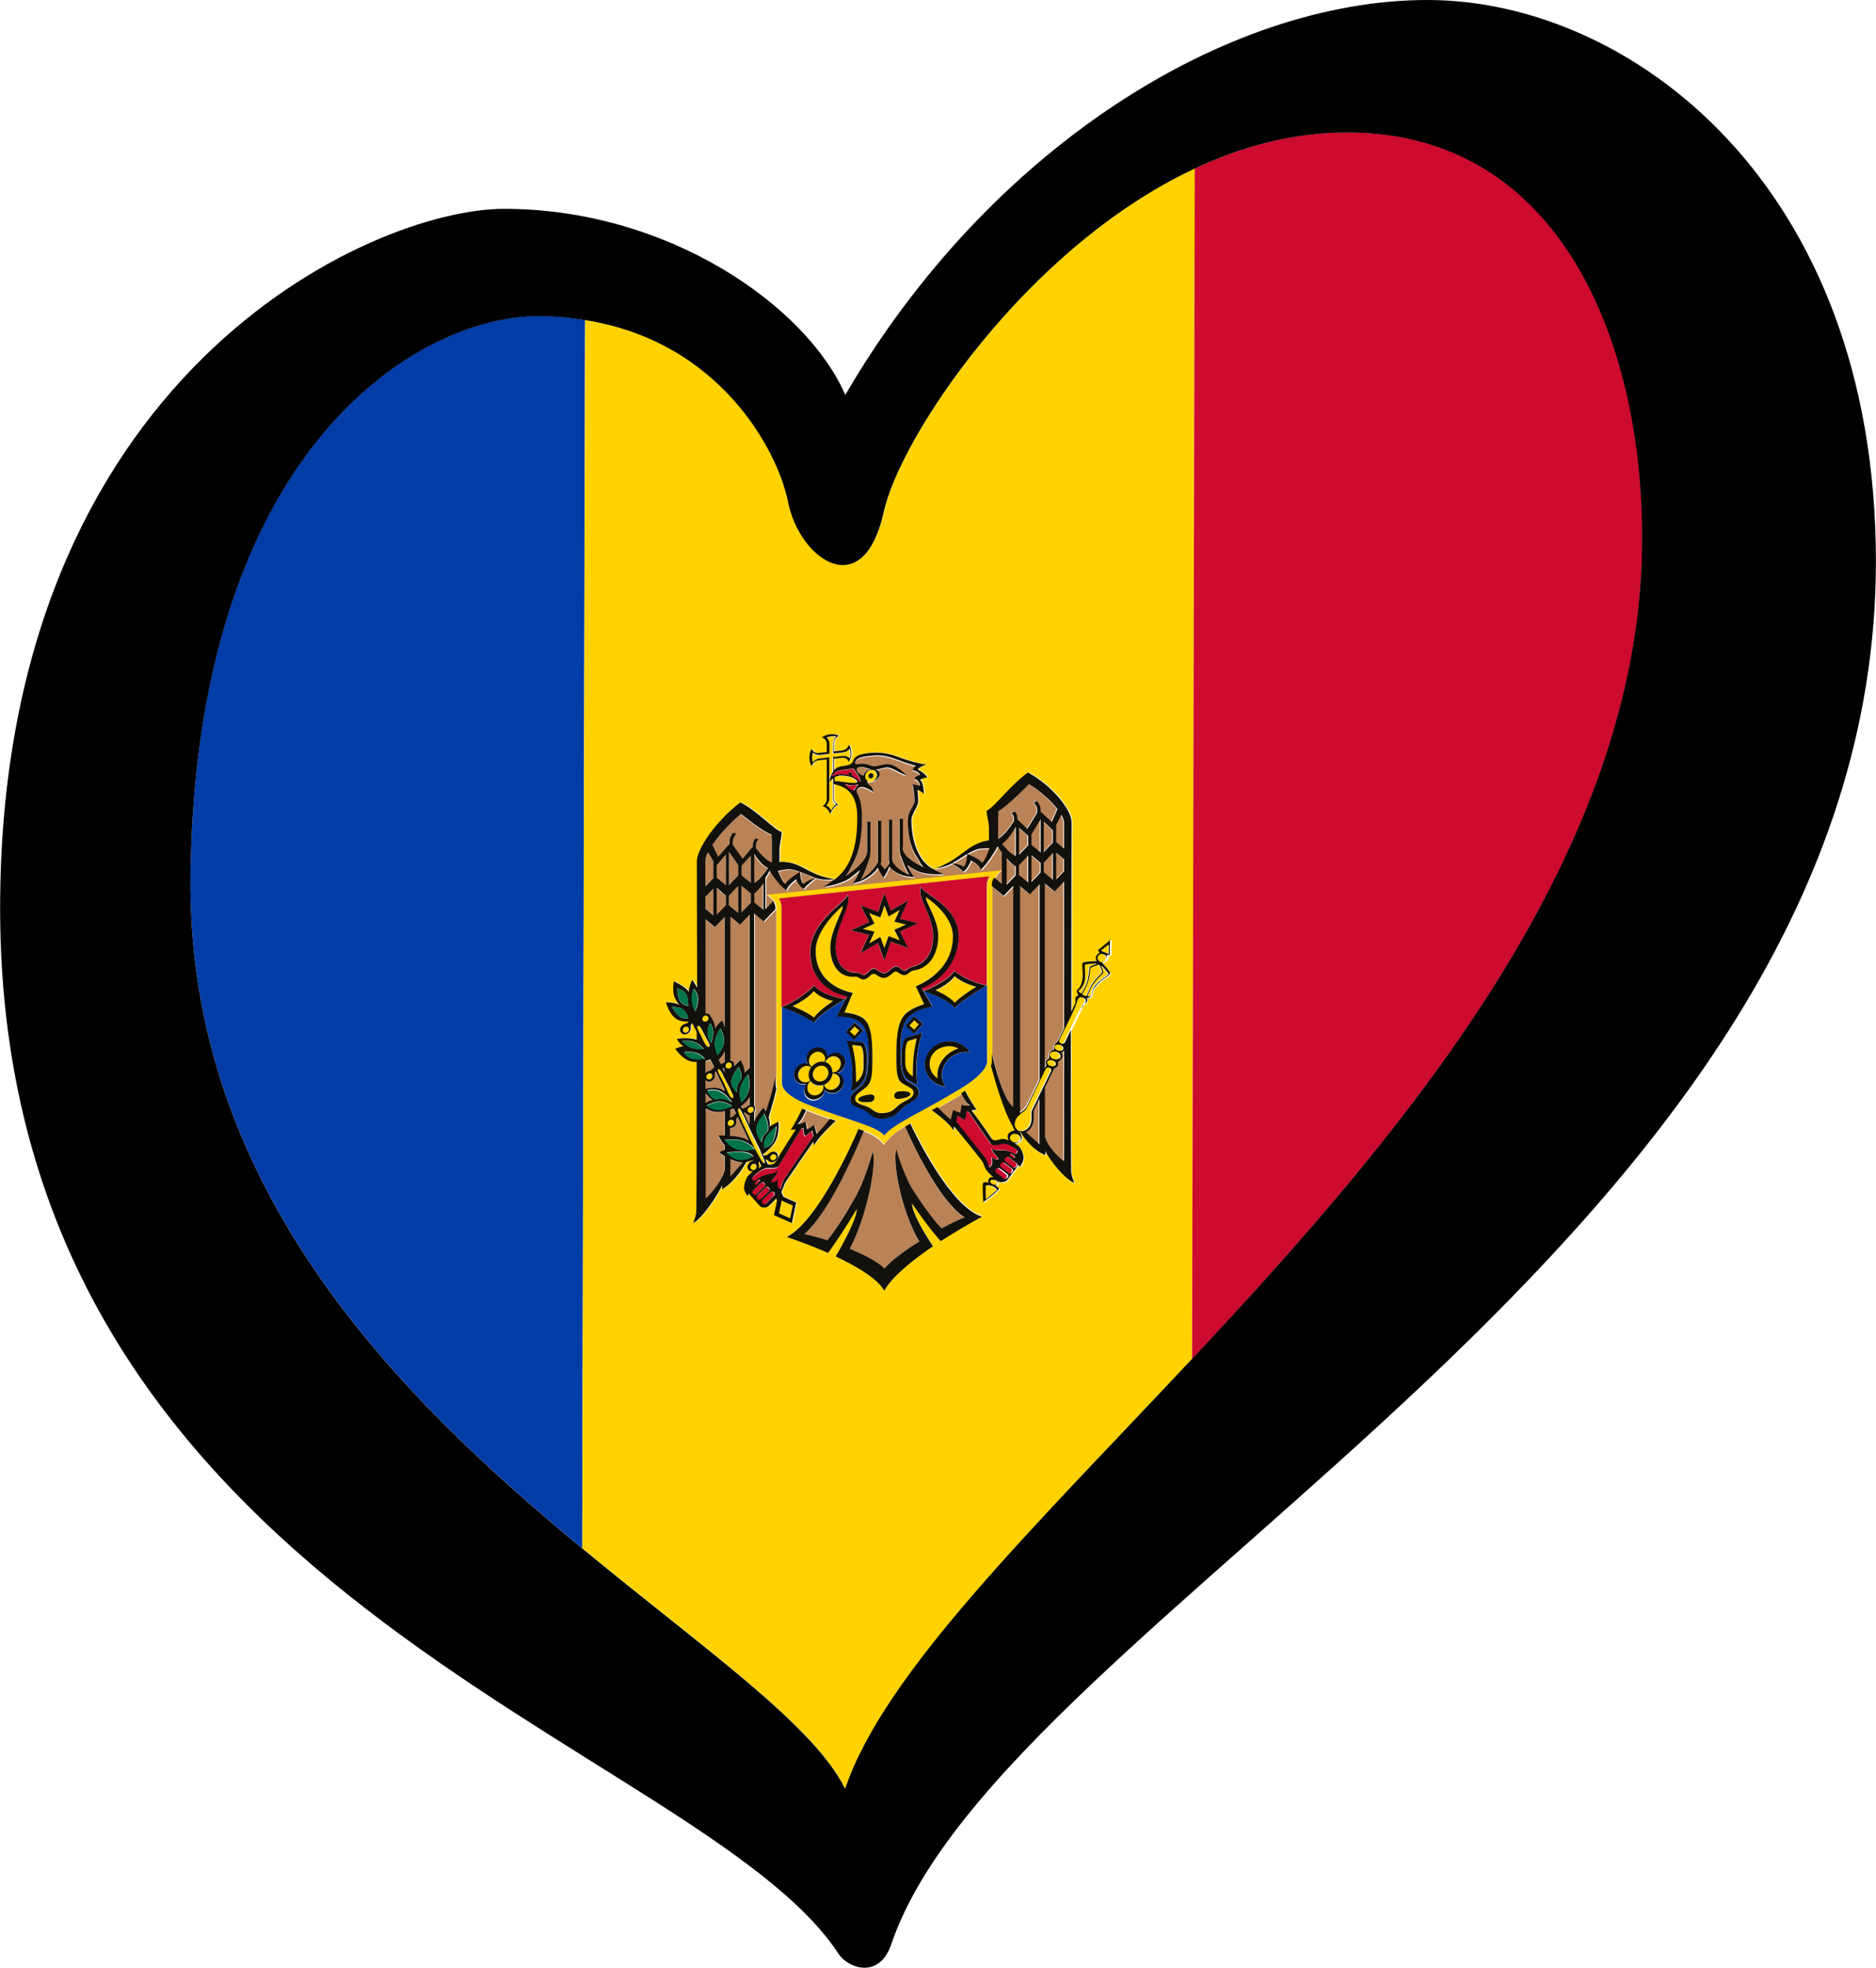 <?xml version="1.0" encoding="UTF-8" standalone="no"?>
<svg
   id="LOGO_LAYER"
   viewBox="0 0 125.344 131.443"
   version="1.1"
   sodipodi:docname="ESC-HEART-MOLDOVA-BLACK.svg"
   width="125.344"
   height="131.443"
   xmlns:inkscape="http://www.inkscape.org/namespaces/inkscape"
   xmlns:sodipodi="http://sodipodi.sourceforge.net/DTD/sodipodi-0.dtd"
   xmlns="http://www.w3.org/2000/svg"
   xmlns:svg="http://www.w3.org/2000/svg">
  <sodipodi:namedview
     id="namedview135"
     pagecolor="#ffffff"
     bordercolor="#cccccc"
     borderopacity="1"
     inkscape:showpageshadow="0"
     inkscape:pageopacity="1"
     inkscape:pagecheckerboard="0"
     inkscape:deskcolor="#d1d1d1" />
  <defs
     id="defs1">
    <style
       id="style1">.cls-1{fill:#023ca7;}.cls-2{fill:#007348;}.cls-3{fill:#ffd200;}.cls-4{fill:#b98257;}.cls-5{fill:#cc0b2f;}.cls-6{fill:#13110c;}</style>
  </defs>
  <g
     id="LOGO_GROUP"
     transform="translate(-232.752,-97.88)">
    <g
       id="SELECT_FLAG_HERE">
      <g
         id="BLACK_FLAG">
        <path
           class="cls-1"
           d="m 268.71,118.99 c -8.08,0 -22.92,8.92 -23.23,37.43 -0.23,20.73 13.82,34.68 26.17,44.88 l 0.19,-82.05 c -0.98,-0.15 -2.01,-0.26 -3.12,-0.26 z"
           id="path1" />
        <path
           class="cls-3"
           d="m 289.91,150.2 c 0,0 0.08,-0.02 0.08,-0.08 0,-0.14 -0.52,-0.47 -1.22,-0.39 -0.11,0.01 -0.21,0.05 -0.29,0.1 v 0.26 c 0.37,0 1,0.16 1.43,0.11 z"
           id="path2" />
        <path
           class="cls-3"
           d="m 283.41,175.94 c 0.07,-0.05 0.14,-0.09 0.2,-0.12 l -0.16,-0.34 c -0.04,0.08 -0.04,0.13 -0.01,0.21 0.02,0.06 0,0.16 -0.03,0.25 z"
           id="path3" />
        <path
           class="cls-3"
           d="m 291.83,132.03 c -1.37,6.25 -5.64,3.2 -6.4,-0.61 -0.69,-3.44 -4.56,-10.76 -13.58,-12.17 l -0.19,82.05 c 8.09,6.68 15.44,11.75 17.57,16.06 2.6,-7.72 12.56,-17.38 23.17,-28.71 l 0.18,-79.52 c -11.36,5.33 -19.68,18.01 -20.75,22.89 z m 4.34,48.39 c -0.18,0.11 -0.36,0.23 -0.55,0.35 -0.16,-0.17 -0.32,-0.36 -0.48,-0.56 -0.73,-0.9 -1.44,-1.96 -1.44,-1.96 -0.05,0.3 0.34,1.17 0.99,2.22 0.13,0.21 0.26,0.42 0.41,0.64 -0.17,0.11 -0.33,0.22 -0.49,0.34 -1.21,0.86 -2.34,1.81 -2.76,2.63 -0.42,-0.73 -1.55,-1.44 -2.76,-2.05 -0.16,-0.08 -0.33,-0.16 -0.49,-0.24 0.15,-0.25 0.28,-0.5 0.41,-0.73 0.65,-1.19 1.04,-2.14 0.99,-2.43 0,0 -0.71,1.21 -1.44,2.26 -0.16,0.23 -0.32,0.46 -0.47,0.66 -0.19,-0.08 -0.37,-0.16 -0.55,-0.23 -1.22,-0.51 -2.21,-0.83 -2.21,-0.83 2.09,-1.05 4.41,-6.32 4.79,-7.22 0.13,0.05 0.25,0.09 0.36,0.13 0.6,0.23 0.96,0.44 1.38,0.92 0.42,-0.57 0.78,-0.85 1.39,-1.21 0.11,-0.07 0.23,-0.13 0.36,-0.21 0.39,0.82 2.71,5.59 4.79,6.2 0,0 -0.99,0.53 -2.21,1.29 z m -11.18,-10.17 v -11.76 c 0,-0.35 -0.16,-0.55 -0.18,-0.57 0,0 0,-0.01 0,-0.01 v 0 c 0,0 0.25,-0.03 0.25,-0.03 l 6.78,-0.71 6.78,-0.72 0.26,-0.03 v 0 c 0,0 0,0 0,0 -0.01,0.02 -0.18,0.26 -0.18,0.62 v 6.65 0 5.1 c 0,0.26 -0.27,0.89 -1.8,1.81 -2.53,1.53 -4.47,2.33 -5.06,3.11 -0.58,-0.66 -2.53,-1.04 -5.05,-2.04 -1.53,-0.6 -1.8,-1.18 -1.8,-1.43 z m 21.73,-8.2 c -0.07,0.15 -0.29,0.19 -0.29,0.19 0,0 0.53,0.55 0.54,0.7 0,0.13 -0.53,0.39 -0.87,0.76 -0.47,0.52 -0.27,0.68 -0.37,0.77 -0.09,0.09 -0.31,0.14 -0.31,0.14 0,0 0.05,0.15 0.02,0.21 -0.05,0.11 -0.25,0.17 -0.31,0.3 -0.22,0.46 -0.51,1.06 -0.78,1.61 0,3.7 0,7.26 0.02,9.4 0,0.35 0.21,0.81 0.21,0.81 -0.6,-0.19 -1.7,-1.58 -1.93,-2.13 v 0.28 c -0.74,-0.26 -1.31,-0.98 -1.66,-1.53 -0.02,0 -0.05,0 -0.05,0 0,0 0.19,0.29 0.1,0.48 -0.07,0.15 -0.25,0.26 -0.44,0.27 0.18,0.11 0.32,0.23 0.37,0.3 0.13,0.21 0.22,0.46 0.22,0.68 0,0.24 -0.25,0.6 -0.25,0.6 -0.03,-0.11 -0.08,-0.15 -0.08,-0.15 0,0 -0.67,0.91 -0.77,1.03 -0.08,0.09 -0.42,0.18 -0.54,0.09 -0.02,-0.02 -0.04,-0.03 -0.06,-0.04 0.01,0.06 0,0.11 0,0.14 -0.03,0.07 -0.1,0.13 -0.19,0.15 0,0 0.22,0.15 0.24,0.24 0.02,0.09 -1.04,0.88 -1.04,0.88 0,0 -0.09,-1.25 0,-1.3 0.09,-0.05 0.36,0 0.36,0 -0.04,-0.07 -0.04,-0.16 0,-0.23 0.02,-0.05 0.09,-0.12 0.2,-0.14 0.04,0 0.09,0 0.13,0.01 -0.17,-0.13 -0.34,-0.28 -0.49,-0.49 -0.14,-0.19 -0.15,-0.42 -0.31,-0.63 -0.53,-0.68 -1.59,-1.98 -1.83,-2.27 -0.01,0.09 -0.03,0.17 -0.05,0.26 -0.22,-0.43 -1.11,-1.1 -1.45,-1.35 0.13,-0.07 0.26,-0.14 0.38,-0.21 0.54,-0.3 1.09,-0.61 1.59,-0.92 0.09,-0.06 0.18,-0.11 0.26,-0.17 0.17,0.32 0.59,1.09 0.78,1.25 0,0 -0.16,0.04 -0.35,0.06 0.11,0.15 0.98,1.3 1.25,1.75 0.25,0.41 0.43,0.2 0.82,0.16 0.11,-0.01 0.26,0.03 0.42,0.1 -0.09,-0.13 -0.11,-0.29 -0.04,-0.42 0.09,-0.19 0.45,-0.26 0.45,-0.26 0,0 -0.11,-0.12 -0.16,-0.3 -0.59,-0.96 -1.22,-3.16 -1.44,-4 0.04,-0.11 0.06,-0.23 0.06,-0.37 V 157 c 0,-0.15 0.07,-0.31 0.15,-0.46 0.19,-0.32 0.49,-0.59 0.49,-0.59 l -0.69,0.07 -0.4,0.04 -6.78,0.71 -6.78,0.71 -0.4,0.04 -0.69,0.07 c 0,0 0.3,0.2 0.5,0.48 0.09,0.13 0.15,0.27 0.15,0.42 v 11.76 c 0,0.14 0.02,0.26 0.06,0.36 -0.1,0.41 -0.29,1.12 -0.52,1.89 0.07,0.2 0.1,0.42 0.06,0.64 0.07,-0.09 0.59,-0.34 0.59,-0.34 0,0 0.1,0.7 -0.18,1.26 -0.22,0.43 -0.66,0.78 -0.85,0.92 l 0.05,0.09 c 0.1,-0.02 0.21,-0.05 0.27,-0.08 0.08,-0.05 0.15,-0.14 0.25,-0.17 0.16,-0.05 0.32,-0.03 0.4,0.14 0.08,0.17 0,0.39 -0.18,0.49 -0.18,0.1 -0.35,0.04 -0.43,-0.04 -0.06,-0.06 -0.1,-0.08 -0.19,-0.08 l 0.16,0.33 c 0.25,0 0.41,0.05 0.61,-0.33 0.27,-0.5 1.13,-1.84 1.25,-2.01 -0.18,0.02 -0.35,0.02 -0.35,0.02 0.19,-0.2 0.61,-1.06 0.78,-1.42 0.09,0.04 0.17,0.07 0.26,0.11 0.5,0.2 1.04,0.4 1.59,0.58 0.13,0.04 0.26,0.09 0.39,0.13 -0.34,0.32 -1.23,1.18 -1.45,1.65 -0.01,-0.09 -0.03,-0.16 -0.05,-0.25 -0.24,0.35 -1.3,1.87 -1.83,2.66 -0.16,0.23 -0.17,0.47 -0.31,0.69 0,0 0,0 0,0.01 l 0.15,0.32 0.85,0.38 -0.29,1.37 -1.2,-0.53 0.21,-0.98 -0.06,-0.13 c -0.17,0.18 -0.34,0.33 -0.51,0.51 -0.12,0.12 -0.46,0.1 -0.54,0.03 -0.1,-0.1 -0.77,-0.86 -0.77,-0.86 0,0 -0.05,0.05 -0.08,0.16 0,0 -0.25,-0.3 -0.25,-0.55 0,-0.22 0.09,-0.49 0.22,-0.73 0.05,-0.09 0.19,-0.23 0.37,-0.38 -0.12,0.01 -0.23,-0.01 -0.3,-0.11 -0.11,-0.15 -0.05,-0.32 0.06,-0.45 0.07,-0.08 0.17,-0.1 0.25,-0.16 0.02,-0.01 0.04,-0.04 0.05,-0.05 -0.12,0.06 -0.28,0.11 -0.48,0.14 -0.35,0.62 -0.91,1.43 -1.63,1.83 v -0.28 c -0.23,0.6 -1.33,2.22 -1.93,2.54 0,0 0.21,-0.51 0.21,-0.86 0.02,-2.24 0.02,-6.03 0.02,-9.91 -0.13,0 -0.26,0 -0.39,-0.03 -0.6,-0.16 -1.04,-0.84 -1.04,-0.84 0,0 0.42,-0.2 0.58,-0.16 -0.23,-0.08 -0.48,-0.5 -0.48,-0.5 0,0 0.69,-0.15 1.33,0.05 0,-0.17 0,-0.34 0,-0.5 l -0.29,-0.61 c -0.1,0.12 -0.13,0.18 -0.11,0.3 0.02,0.11 -0.04,0.31 -0.21,0.41 -0.18,0.1 -0.39,0.04 -0.47,-0.13 -0.08,-0.17 0,-0.33 0.13,-0.44 0.08,-0.07 0.18,-0.08 0.27,-0.12 0.05,-0.02 0.1,-0.07 0.16,-0.12 -0.25,0.01 -0.59,-0.02 -0.86,-0.19 -0.47,-0.31 -0.67,-1.09 -0.67,-1.09 0,0 0.56,-0.04 0.92,0.17 0,0 -0.12,-0.07 -0.31,-0.43 -0.22,-0.4 -0.09,-1.15 -0.09,-1.15 0,0 0.85,0.38 0.99,0.71 0.02,-0.34 0.24,-0.81 0.24,-0.81 0,0 0.17,0.22 0.33,0.53 0,-4.65 -0.02,-8.45 -0.02,-8.45 0,-0.81 1.27,-2.69 2.91,-3.93 1.12,0.54 2.32,1.9 2.76,1.97 0,0.4 -0.15,0.8 -0.15,1.22 v 0.79 c 1.03,-0.06 1.48,0.38 2.35,0.77 0.5,0.23 1.2,0.37 1.35,0.4 0.34,-0.28 0.62,-0.57 0.81,-0.91 0.56,-0.95 0.69,-2.1 0.69,-3.21 0,-1.72 -0.78,-2.06 -1.57,-2.26 v 0.96 c 0,0.21 0.13,0.37 0.32,0.41 -0.26,0.07 -0.49,0.44 -0.55,0.64 -0.06,-0.19 -0.29,-0.52 -0.55,-0.52 0.18,-0.08 0.31,-0.27 0.31,-0.48 v -2.65 l -0.21,0.02 -0.34,0.04 c -0.22,0.02 -0.39,0.18 -0.45,0.38 -0.09,-0.11 -0.16,-0.31 -0.16,-0.56 0,-0.25 0.06,-0.45 0.16,-0.59 0.06,0.19 0.23,0.31 0.45,0.28 l 0.34,-0.04 0.21,-0.02 v -0.55 c 0,-0.22 -0.14,-0.38 -0.33,-0.42 0.12,-0.11 0.33,-0.19 0.57,-0.22 0.24,-0.03 0.45,0.01 0.57,0.1 -0.19,0.08 -0.33,0.27 -0.33,0.49 v 0.55 l 0.21,-0.02 0.34,-0.04 c 0.22,-0.02 0.4,-0.18 0.45,-0.38 0.09,0.11 0.16,0.32 0.16,0.56 0,0.24 -0.06,0.45 -0.16,0.59 -0.06,-0.19 -0.24,-0.31 -0.45,-0.28 l -0.34,0.04 -0.21,0.02 v 0.76 c 0.14,-0.13 0.33,-0.24 0.6,-0.27 0.14,-0.02 0.44,-0.04 0.61,-0.21 0.07,-0.07 0.06,-0.25 0.27,-0.41 0.23,-0.18 0.62,-0.22 0.88,-0.25 0.36,-0.04 1.03,-0.08 1.9,0.25 0.48,0.18 0.99,0.33 1.42,0.43 0.19,0.04 0.36,0.07 0.51,0.09 -0.14,0.04 -0.32,0.11 -0.45,0.2 -0.06,0.04 -0.11,0.08 -0.14,0.13 0,0 0.52,0.27 0.63,0.53 -0.38,0.05 -0.48,0.17 -0.48,0.17 0.25,0.12 0.26,0.93 0.26,0.93 0,0 -0.28,-0.25 -0.43,-0.26 0,0 0.05,0.29 0.05,0.78 0,0.32 -0.45,0.82 -0.45,1.22 0,0.95 0.2,1.86 0.67,2.57 0.19,0.3 0.47,0.54 0.81,0.74 0.14,-0.06 0.85,-0.35 1.35,-0.68 0.87,-0.58 1.32,-1.11 2.35,-1.27 v -0.79 c 0,-0.42 -0.15,-0.78 -0.15,-1.19 0.44,-0.16 1.65,-1.77 2.76,-2.55 1.64,0.89 2.91,2.51 2.91,3.32 0,0 -0.02,6.32 -0.02,12.66 0.09,-0.19 0.18,-0.38 0.26,-0.55 0.06,-0.13 -0.03,-0.31 0.03,-0.41 0.03,-0.07 0.18,-0.13 0.18,-0.13 0,0 -0.11,-0.18 -0.1,-0.31 0,-0.13 0.27,-0.1 0.37,-0.77 0.07,-0.48 -0.09,-1.02 0.03,-1.1 0.13,-0.09 0.93,-0.11 0.93,-0.11 0,0 -0.11,-0.18 -0.04,-0.33 0.07,-0.14 0.22,-0.21 0.22,-0.21 l -0.09,-0.19 0.84,-0.7 v 1.05 l -0.22,0.06 c 0,0 0.05,0.16 -0.02,0.3 z"
           id="path4" />
        <path
           class="cls-5"
           d="m 322.79,106.72 c -3.58,0 -7.01,0.92 -10.21,2.42 l -0.18,79.52 c 14.1,-15.06 29.37,-33.07 30.06,-53.42 0.45,-13.11 -4.73,-28.52 -19.67,-28.52 z"
           id="path5" />
        <path
           class="cls-4"
           d="m 286.48,180.33 c 0.46,0.09 0.99,0.23 1.54,0.41 0.67,-0.86 1.36,-1.99 1.93,-2.99 0.61,-1.09 1.1,-2.92 1.1,-2.92 0.28,0.65 -0.32,4.17 -1.53,6.48 1,0.42 1.89,0.89 2.32,1.31 0.43,-0.51 1.32,-1.17 2.32,-1.8 -1.21,-2.06 -1.81,-5.44 -1.53,-6.15 0,0 0.5,1.74 1.1,2.69 0.56,0.88 1.25,1.87 1.92,2.59 0.55,-0.3 1.08,-0.55 1.54,-0.74 -1.77,-1.18 -3.58,-5.15 -3.98,-6.06 -0.61,0.36 -0.96,0.64 -1.39,1.21 -0.42,-0.48 -0.78,-0.69 -1.38,-0.92 -0.39,0.98 -2.2,5.34 -3.98,6.9 z"
           id="path6" />
        <path
           class="cls-4"
           d="m 301.29,171.79 c 0.22,-0.46 0.54,-1.12 0.86,-1.79 v -13.07 l -0.65,0.67 -0.65,-0.54 v 14.78 c 0,0 0,0.15 -0.02,0.36 0.19,-0.17 0.38,-0.27 0.45,-0.42 z"
           id="path7" />
        <polygon
           class="cls-4"
           points="280.63,156.53 281.24,157.03 281.24,154.99 280.63,155.69 "
           id="polygon7" />
        <polygon
           class="cls-4"
           points="301.39,153.7 300.78,153.17 300.78,154.97 301.39,154.34 "
           id="polygon8" />
        <polygon
           class="cls-4"
           points="281.72,157.43 281.46,157.71 281.46,158.34 281.72,158.56 282.07,158.85 282.07,157.07 "
           id="polygon9" />
        <polygon
           class="cls-4"
           points="280.98,157.51 280.63,157.22 280.63,159 280.98,158.64 281.24,158.37 281.24,157.73 "
           id="polygon10" />
        <path
           class="cls-4"
           d="m 303.66,168.51 c -0.08,0.17 -0.29,0.29 -0.29,0.29 0,0 0.07,0.12 0,0.26 -0.07,0.16 -0.21,0.11 -0.24,0.18 -0.2,0.4 -0.4,0.84 -0.61,1.26 v 3.21 c 0,0.47 0.87,1.49 1.28,1.7 v -7.39 c -0.07,0.09 -0.18,0.14 -0.18,0.14 0,0 0.12,0.18 0.04,0.34 z"
           id="path10" />
        <polygon
           class="cls-4"
           points="282.29,157.04 282.29,158.83 282.63,158.47 282.9,158.19 282.9,157.55 "
           id="polygon11" />
        <path
           class="cls-4"
           d="m 303.8,155.27 -0.53,-0.44 v 1.79 l 0.53,-0.55 z"
           id="path11" />
        <path
           class="cls-4"
           d="m 301.64,173.1 c -0.11,0.22 -0.25,0.33 -0.39,0.39 0.41,0.37 0.9,0.82 0.9,0.82 v -3.04 c -0.13,0.27 -0.25,0.52 -0.35,0.73 -0.12,0.25 0.09,0.6 -0.16,1.11 z"
           id="path12" />
        <path
           class="cls-4"
           d="m 280.41,155.4 -0.35,-0.6 c -0.11,0.23 -0.18,0.43 -0.18,0.59 v 1.7 l 0.53,-0.55 v -1.15 z"
           id="path13" />
        <path
           class="cls-4"
           d="m 280.41,157.24 -0.53,0.55 v 0.8 l 0.53,0.44 z"
           id="path14" />
        <path
           class="cls-4"
           d="m 303.27,154.13 0.53,0.44 v -1.7 c 0,-0.16 -0.07,-0.35 -0.18,-0.56 l -0.35,0.67 z"
           id="path15" />
        <polygon
           class="cls-4"
           points="282.07,155.67 281.46,154.8 281.46,157.01 282.07,156.38 "
           id="polygon15" />
        <polygon
           class="cls-4"
           points="301.96,156.43 302.22,156.15 302.22,155.52 301.96,155.3 301.61,155 301.61,156.79 "
           id="polygon16" />
        <polygon
           class="cls-4"
           points="302.7,155.22 302.44,155.49 302.44,156.13 302.7,156.35 303.05,156.64 303.05,154.85 "
           id="polygon17" />
        <polygon
           class="cls-4"
           points="282.29,155.71 282.29,156.35 282.9,156.86 282.9,155.06 "
           id="polygon18" />
        <path
           class="cls-4"
           d="m 300.56,155.73 c -0.21,-0.1 -0.42,-0.32 -0.61,-0.55 v 1.79 l 0.35,-0.37 0.26,-0.28 v -0.6 z"
           id="path18" />
        <polygon
           class="cls-4"
           points="300.78,155.67 300.78,156.3 301.05,156.53 301.39,156.81 301.39,155.03 "
           id="polygon19" />
        <polygon
           class="cls-4"
           points="302.22,152.61 301.61,153.6 301.61,154.31 302.22,154.82 "
           id="polygon20" />
        <path
           class="cls-4"
           d="m 300.45,152.73 v -0.19 c 0,-0.18 -0.11,-0.3 -0.18,-0.36 l 0.22,-0.11 c 0.09,0.09 0.18,0.22 0.18,0.41 v 0.11 l 0.07,0.07 0.04,0.04 0.56,0.54 0.66,-1.07 v -0.24 c 0,-0.16 -0.13,-0.34 -0.23,-0.45 l 0.22,-0.1 c 0.11,0.13 0.23,0.31 0.23,0.5 v 0.2 c 0.15,0.14 0.76,0.7 0.76,0.7 0,0 0.3,-0.68 0.38,-0.87 -0.46,-0.59 -1.21,-1.23 -1.91,-1.67 v 0 c 0,0 -1.52,1.57 -2.04,1.8 l -0.02,0.48 v 1.39 c 0.37,-0.17 0.84,-0.83 1.07,-1.18 z"
           id="path20" />
        <path
           class="cls-4"
           d="m 282.24,152.28 v 0 c -0.7,0.58 -1.45,1.38 -1.91,2.07 0.08,0.17 0.38,0.79 0.38,0.79 0,0 0.6,-0.68 0.76,-0.86 v -0.2 c 0,-0.18 0.12,-0.39 0.23,-0.54 l 0.22,0.06 c -0.1,0.13 -0.23,0.33 -0.23,0.5 v 0.24 l 0.66,0.93 0.56,-0.66 0.04,-0.05 0.07,-0.08 v -0.11 c 0,-0.19 0.09,-0.35 0.18,-0.45 l 0.22,0.06 c -0.08,0.08 -0.18,0.22 -0.18,0.4 v 0.19 c 0.23,0.3 0.69,0.87 1.07,0.95 v -1.39 l -0.02,-0.47 c -0.51,-0.13 -2.04,-1.37 -2.04,-1.37 z"
           id="path21" />
        <path
           class="cls-4"
           d="m 283.11,154.94 v 1.95 c 0.4,-0.26 0.77,-0.79 0.91,-1.01 -0.4,-0.15 -0.82,-0.8 -0.91,-0.94 z"
           id="path22" />
        <path
           class="cls-4"
           d="m 283.11,157.57 v 0.6 l 0.26,0.22 0.35,0.29 v -1.79 c -0.19,0.27 -0.4,0.53 -0.61,0.68 z"
           id="path23" />
        <path
           class="cls-4"
           d="m 293.39,152.68 c 0,-0.52 0.44,-0.92 0.44,-1.22 0,-0.6 -0.12,-1.13 -0.12,-1.13 l 0.49,0.1 c 0,-0.23 -0.19,-0.46 -0.38,-0.45 0.06,-0.21 0.4,-0.28 0.4,-0.28 -0.16,-0.28 -0.52,-0.31 -0.52,-0.31 0.02,-0.08 0.11,-0.19 0.22,-0.3 -0.17,-0.04 -0.37,-0.1 -0.58,-0.17 -0.8,-0.27 -1.4,-0.6 -2.25,-0.51 -0.07,0 -0.14,0.01 -0.22,0.02 -0.08,0 -0.17,0.02 -0.25,0.03 -0.29,0.04 -0.58,0.11 -0.69,0.27 -0.06,0.08 -0.11,0.14 -0.05,0.23 0.03,0.05 0.26,0.02 0.47,0 0.31,-0.03 0.59,0.2 0.87,0.17 0.22,-0.02 0.44,-0.1 0.67,-0.13 0.69,-0.07 1.14,0.55 1.42,0.7 -0.25,0.05 -0.98,-0.54 -1.33,-0.5 -0.29,0.03 -0.4,0.11 -0.68,0.14 -0.03,0 -0.05,0 -0.08,0 0.16,0.05 0.28,0.17 0.28,0.32 0,0.23 -0.25,0.44 -0.55,0.48 -0.1,0.01 -0.18,0 -0.26,-0.03 0,0.02 -0.02,0.04 -0.02,0.05 0,0.09 0.07,0.18 0.12,0.2 0.27,0.16 0.29,0.48 0.29,0.48 0,0 -0.52,-0.35 -0.75,-0.33 -0.44,0.05 -0.37,0.35 -0.31,0.46 0.19,0.33 0.3,0.82 0.3,1.57 0,1.98 -0.39,2.72 -0.71,3.3 -0.11,0.2 -0.2,0.44 -0.39,0.63 0.83,-0.53 1.45,-1.15 1.45,-1.67 v -1.95 l 0.22,-0.02 v 1.96 c 0,0.37 -0.09,0.56 -0.09,0.56 -0.13,0.43 -0.39,1.1 -0.56,1.37 0.77,-0.5 1.15,-1.05 1.15,-1.25 v -2.69 l 0.22,-0.02 v 2.72 l -0.04,0.19 c 0.09,0.13 0.21,0.28 0.29,0.33 0.08,-0.07 0.2,-0.24 0.3,-0.39 l -0.04,-0.18 v -2.72 l 0.22,-0.02 v 2.69 c 0,0.19 0.39,0.67 1.15,1.01 -0.16,-0.24 -0.43,-0.85 -0.56,-1.25 0,0 -0.09,-0.16 -0.09,-0.54 v -1.95 l 0.22,-0.02 v 1.95 c 0,0.52 0.62,1.01 1.45,1.36 -0.19,-0.15 -0.28,-0.37 -0.39,-0.55 -0.29,-0.47 -0.7,-1.05 -0.7,-2.66 z"
           id="path24" />
        <polygon
           class="cls-4"
           points="303.05,153.33 302.44,152.75 302.44,154.8 303.05,154.16 "
           id="polygon24" />
        <path
           class="cls-4"
           d="m 289.96,149.31 c 0,0.21 0.22,0.33 0.45,0.41 0.03,-0.21 0.25,-0.39 0.53,-0.42 -0.27,-0.06 -0.53,-0.19 -0.72,-0.17 -0.2,0.02 -0.26,0.09 -0.26,0.18 z"
           id="path25" />
        <path
           class="cls-4"
           d="m 300.56,155.04 v -1.95 c -0.09,0.16 -0.51,0.9 -0.91,1.13 0.14,0.19 0.51,0.64 0.91,0.81 z"
           id="path26" />
        <path
           class="cls-4"
           d="m 281.76,168.87 c 0.04,0.08 0.04,0.16 0.01,0.24 0.22,-0.25 0.45,-0.44 0.45,-0.44 0,0 0.32,0.64 0.25,0.88 0.06,-0.1 0.23,-0.25 0.35,-0.35 v -10.24 l -0.65,0.67 -0.65,-0.54 v 9.62 c 0.09,0 0.18,0.05 0.23,0.15 z"
           id="path27" />
        <path
           class="cls-4"
           d="m 282.24,171.79 0.07,0.15 c 0.1,-0.02 0.21,-0.05 0.27,-0.08 0.08,-0.05 0.15,-0.14 0.24,-0.17 v -0.52 c -0.18,0.31 -0.42,0.51 -0.59,0.62 z"
           id="path28" />
        <path
           class="cls-4"
           d="m 282.43,172.2 0.39,0.81 v -0.64 c -0.09,0 -0.16,-0.05 -0.2,-0.09 -0.06,-0.06 -0.1,-0.08 -0.19,-0.08 z"
           id="path29" />
        <path
           class="cls-4"
           d="m 280.21,165.8 c 0,0 0,0 0,0 0,0 0.31,0.36 0.32,0.82 0.08,-0.25 0.46,-0.56 0.46,-0.56 0,0 0.08,0.2 0.17,0.48 v -7.38 l -0.65,0.67 -0.64,-0.53 v 6.32 c 0.13,-0.02 0.25,0 0.32,0.15 0,0.01 0,0.03 0.01,0.05 z"
           id="path30" />
        <path
           class="cls-4"
           d="m 279.95,169.53 c 0.08,-0.07 0.18,-0.08 0.27,-0.12 0.07,-0.04 0.16,-0.12 0.24,-0.21 l -0.25,-0.52 c -0.08,0.03 -0.19,0.07 -0.32,0.11 v 0.82 c 0,0 0.04,-0.05 0.07,-0.07 z"
           id="path31" />
        <path
           class="cls-4"
           d="m 281.65,172.52 c 0.08,-0.04 0.19,-0.15 0.27,-0.25 l -0.15,-0.31 c -0.07,0.02 -0.15,0.05 -0.24,0.08 v 0.53 c 0,0 0.08,-0.02 0.12,-0.04 z"
           id="path32" />
        <path
           class="cls-4"
           d="m 280.76,168.7 0.13,0.27 c 0.09,-0.02 0.17,-0.04 0.22,-0.07 0.02,-0.01 0.03,-0.03 0.05,-0.04 v -0.73 c -0.12,0.26 -0.29,0.46 -0.4,0.57 z"
           id="path33" />
        <path
           class="cls-4"
           d="m 296.32,172.73 c 0,0 0.11,-0.47 0.17,-0.64 0,0 0.3,0.2 0.47,0.19 0,0 0.05,-0.32 0.09,-0.53 0.21,0.12 0.56,0.05 0.56,0.05 -0.22,-0.08 -0.48,-0.56 -0.6,-0.81 -0.5,0.31 -1.04,0.62 -1.59,0.92 0.25,0.25 0.71,0.72 0.89,0.82 z"
           id="path34" />
        <path
           class="cls-4"
           d="m 281.16,169.32 c 0,0 0,0 0,0 -0.04,-0.05 -0.08,-0.06 -0.13,-0.07 l 0.14,0.29 v -0.22 z"
           id="path35" />
        <path
           class="cls-4"
           d="m 286.07,173.01 c 0,0 0.35,0 0.56,-0.17 0.04,0.2 0.09,0.51 0.09,0.51 0.17,-0.02 0.47,-0.29 0.47,-0.29 0.06,0.16 0.17,0.61 0.17,0.61 0.18,-0.14 0.64,-0.7 0.89,-1.01 -0.54,-0.19 -1.09,-0.38 -1.59,-0.58 -0.12,0.28 -0.37,0.8 -0.59,0.93 z"
           id="path36" />
        <path
           class="cls-4"
           d="m 303.8,156.76 -0.64,0.67 -0.65,-0.53 v 12.35 c 0.03,-0.07 0.07,-0.14 0.1,-0.2 0.03,-0.07 -0.09,-0.13 -0.02,-0.29 0.07,-0.15 0.21,-0.18 0.21,-0.18 0,0 -0.05,-0.21 0.04,-0.39 0.08,-0.16 0.3,-0.2 0.3,-0.2 0,0 -0.05,-0.16 0.01,-0.29 0.06,-0.13 0.19,-0.18 0.24,-0.28 0.12,-0.25 0.26,-0.54 0.41,-0.84 v -9.81 z"
           id="path37" />
        <path
           class="cls-4"
           d="m 281.53,169.38 v 0.06 c 0,0 0.04,-0.06 0.05,-0.08 -0.02,0.01 -0.04,0.01 -0.05,0.02 z"
           id="path38" />
        <path
           class="cls-4"
           d="m 281.53,176.48 c 0,0 0.43,-0.48 0.82,-0.92 -0.28,-0.02 -0.56,-0.11 -0.82,-0.23 z"
           id="path39" />
        <path
           class="cls-4"
           d="m 284.78,156.09 c 0.1,0.25 0.34,0.84 0.5,0.87 0.14,-0.31 0.97,-0.8 0.97,-0.8 -0.32,-0.12 -0.62,-0.2 -0.86,-0.17 -0.27,0.03 -0.47,0.07 -0.62,0.1 z"
           id="path40" />
        <path
           class="cls-4"
           d="m 298.4,155.58 c 0.16,-0.06 0.4,-0.71 0.5,-0.98 -0.14,0 -0.35,0 -0.62,0.03 -0.24,0.03 -0.54,0.17 -0.86,0.36 0,0 0.83,0.32 0.98,0.59 z"
           id="path41" />
        <path
           class="cls-4"
           d="m 297.42,154.99 c -0.35,0.2 -0.71,0.45 -1.04,0.63 0,0 0.56,0.03 0.79,0.22 0.19,-0.06 0.25,-0.85 0.25,-0.85 z"
           id="path42" />
        <path
           class="cls-4"
           d="m 300.49,157.11 -0.64,0.67 -0.79,-0.65 v 11.2 c 0.22,0.91 0.79,3.08 1.43,3.57 v -14.78 z"
           id="path43" />
        <path
           class="cls-4"
           d="m 299.74,154.9 c -0.12,-0.17 -0.21,-0.32 -0.28,-0.43 -0.14,0.26 -0.59,1.05 -1.12,1.57 -0.08,-0.35 -0.66,-0.62 -0.66,-0.62 0,0 -0.2,0.58 -0.52,0.75 -0.11,-0.18 -0.77,-0.55 -0.77,-0.55 -0.42,0.23 -1.06,0.34 -1.24,0.37 0.21,0.13 0.45,0.24 0.7,0.34 0,0 -1,0.09 -1.7,-0.18 -0.25,-0.13 -0.51,-0.27 -0.73,-0.43 0.09,0.26 0.24,0.56 0.48,0.8 -1.03,0.02 -1.54,-0.52 -1.68,-0.7 -0.07,0.18 -0.19,0.48 -0.38,0.74 -0.19,-0.22 -0.31,-0.5 -0.38,-0.66 -0.14,0.21 -0.65,0.85 -1.68,1.05 0.23,-0.3 0.38,-0.63 0.48,-0.9 -0.22,0.21 -0.48,0.4 -0.73,0.59 -0.7,0.42 -1.69,0.54 -1.69,0.54 0.25,-0.15 0.48,-0.31 0.69,-0.49 -0.18,0.01 -0.81,0.04 -1.23,-0.1 0,0 -0.66,0.5 -0.77,0.71 -0.31,-0.1 -0.52,-0.64 -0.52,-0.64 0,0 -0.57,0.4 -0.66,0.76 -0.53,-0.4 -0.98,-1.1 -1.12,-1.33 -0.07,0.12 -0.15,0.28 -0.28,0.49 v 2.09 l 0.52,-0.54 c -0.19,-0.28 -0.5,-0.48 -0.5,-0.48 l 0.69,-0.07 0.4,-0.04 6.78,-0.71 6.78,-0.71 0.4,-0.04 0.69,-0.07 c 0,0 -0.3,0.26 -0.49,0.59 l 0.52,0.43 v -2.09 z"
           id="path44" />
        <path
           class="cls-4"
           d="m 280.76,170.59 c 0.14,0.04 0.28,0.11 0.4,0.19 v -0.09 l -0.59,-1.24 c -0.07,0.09 -0.09,0.14 -0.07,0.24 0.02,0.11 -0.04,0.31 -0.21,0.41 -0.14,0.08 -0.31,0.06 -0.41,-0.05 v 0.58 c 0.2,-0.06 0.55,-0.13 0.88,-0.04 z"
           id="path45" />
        <path
           class="cls-4"
           d="m 286.5,156.96 c 0.23,-0.24 0.79,-0.38 0.79,-0.38 -0.33,-0.11 -0.69,-0.29 -1.04,-0.41 0,0 0.05,0.78 0.25,0.8 z"
           id="path46" />
        <path
           class="cls-4"
           d="m 282.79,174.09 -0.75,-1.57 c -0.09,0.11 -0.12,0.17 -0.1,0.28 0.02,0.11 -0.04,0.31 -0.21,0.41 -0.06,0.04 -0.13,0.04 -0.19,0.04 v 0.52 c 0.24,0.02 0.51,0.05 0.74,0.11 0.2,0.05 0.37,0.13 0.52,0.21 z"
           id="path47" />
        <path
           class="cls-4"
           d="m 279.88,170.92 v 0.66 c 0.16,-0.1 0.36,-0.21 0.49,-0.2 -0.16,-0.04 -0.36,-0.28 -0.49,-0.46 z"
           id="path48" />
        <path
           class="cls-4"
           d="m 281.16,174.71 v -0.29 c -0.23,-0.27 -0.44,-0.67 -0.44,-0.67 0,0 0.18,0 0.44,0 v -1.63 c -0.14,0.03 -0.29,0.05 -0.43,0.06 -0.35,0.02 -0.65,-0.13 -0.85,-0.25 v 6.01 c 0.42,-0.3 1.28,-1.5 1.28,-1.97 v -0.83 c -0.24,-0.14 -0.4,-0.27 -0.4,-0.27 0,0 0.2,-0.09 0.4,-0.16 z"
           id="path49" />
        <path
           class="cls-4"
           d="m 283.19,158.93 v 12.85 c 0,0 0.03,0.03 0.04,0.05 0.05,0.11 0.03,0.25 -0.04,0.36 v 0.65 c 0.21,-0.5 0.64,-0.94 0.64,-0.94 0,0 0.07,0.09 0.15,0.24 0.29,-0.83 0.51,-1.75 0.64,-2.29 v -11.21 l -0.78,0.82 -0.64,-0.53 z"
           id="path50" />
        <path
           class="cls-3"
           d="m 288.37,150.01 v -0.1 c -0.16,0.12 -0.25,0.25 -0.25,0.25 v 1.12 c 0,0.17 -0.09,0.32 -0.2,0.44 0.08,0.04 0.15,0.1 0.22,0.17 0.05,0.06 0.08,0.12 0.11,0.19 0.04,-0.07 0.06,-0.14 0.11,-0.21 0.06,-0.08 0.13,-0.15 0.21,-0.21 -0.12,-0.09 -0.2,-0.22 -0.2,-0.4 v -1.24 z"
           id="path51" />
        <path
           class="cls-3"
           d="m 288.37,148.81 v -0.32 h 0.09 c 0,0 0.02,-0.02 0.02,-0.02 l 0.21,-0.02 0.34,-0.04 c 0.18,-0.02 0.33,0.05 0.44,0.16 0.03,-0.1 0.06,-0.2 0.06,-0.33 0,-0.13 -0.02,-0.23 -0.05,-0.32 -0.11,0.14 -0.26,0.23 -0.44,0.25 l -0.34,0.04 -0.21,0.02 c 0,0 -0.02,0 -0.02,0 h -0.09 c 0,0 0,-0.08 0,-0.08 0,0 0,-0.01 0,-0.02 v -0.55 c 0,-0.18 0.08,-0.34 0.2,-0.46 -0.09,-0.02 -0.2,-0.04 -0.33,-0.02 -0.13,0.01 -0.23,0.05 -0.33,0.09 0.12,0.09 0.2,0.24 0.2,0.42 v 0.55 c 0,0 0,0.02 0,0.02 v 0.09 h -0.09 c 0,0 -0.02,0.01 -0.02,0.01 h -0.05 c 0,0 -0.16,0.02 -0.16,0.02 l -0.34,0.04 c -0.18,0.02 -0.33,-0.05 -0.44,-0.16 -0.03,0.1 -0.06,0.21 -0.06,0.33 0,0.12 0.02,0.23 0.05,0.32 0.11,-0.14 0.26,-0.24 0.44,-0.25 l 0.34,-0.04 h 0.07 c 0,0 0.14,-0.02 0.14,-0.02 h 0.11 c 0,0 0,0.01 0,0.02 v 0.06 c 0,0 0,0.02 0,0.02 v 1.54 c 0,0 0.01,-0.39 0.25,-0.7 v -0.65 z"
           id="path52" />
        <path
           class="cls-5"
           d="m 283.81,176.92 c 0,0 -0.1,-0.06 -0.15,-0.05 -0.03,0 -0.06,0.02 -0.09,0.05 l -0.52,0.5 c -0.07,0.07 -0.07,0.18 0,0.24 0.06,0.07 0.17,0.07 0.24,0 l 0.52,-0.51 c 0.07,-0.06 0.07,-0.17 0,-0.23 z"
           id="path53" />
        <path
           class="cls-5"
           d="m 284.28,177.5 c 0,0 -0.06,0.02 -0.09,0.04 l -0.52,0.51 c -0.07,0.07 -0.07,0.17 0,0.24 0.06,0.07 0.17,0.07 0.23,0 l 0.52,-0.51 c 0.07,-0.07 0.07,-0.17 0,-0.24 -0.04,-0.04 -0.09,-0.06 -0.15,-0.05 z"
           id="path54" />
        <path
           class="cls-5"
           d="m 283.49,176.73 c 0,0 -0.03,-0.02 -0.05,-0.02 -0.02,0 -0.04,0 -0.05,0.02 l -0.21,0.21 c 0,0 -0.03,0.07 0,0.1 0.03,0.03 0.07,0.03 0.1,0 l 0.21,-0.21 c 0,0 0.03,-0.07 0,-0.1 z"
           id="path55" />
        <path
           class="cls-5"
           d="m 284.11,177.24 c 0,0 -0.1,-0.06 -0.15,-0.04 -0.03,0 -0.06,0.02 -0.09,0.04 l -0.52,0.51 c -0.07,0.06 -0.07,0.17 0,0.24 0.06,0.07 0.17,0.07 0.24,0 l 0.52,-0.51 c 0.07,-0.07 0.07,-0.17 0,-0.24 z"
           id="path56" />
        <path
           class="cls-5"
           d="m 282.99,176.61 c -0.03,0.08 0.04,0.19 0.11,0.19 0.12,0 0.23,-0.19 0.63,-0.35 0.37,-0.15 0.64,-0.06 0.96,-0.33 -0.02,0.31 -0.43,0.59 -0.43,0.8 0.27,-0.03 0.43,-0.22 0.43,-0.22 0,0 -0.02,0.21 -0.02,0.39 0,0.18 0.21,0.26 0.21,0.26 0,0 0.12,-0.5 0.26,-0.71 0.57,-0.83 1.73,-2.54 1.93,-2.84 -0.04,-0.21 -0.07,-0.36 -0.07,-0.36 l -0.47,0.37 c -0.13,-0.13 -0.13,-0.56 -0.13,-0.56 -0.04,0.03 -0.09,0.05 -0.15,0.07 -0.09,0.14 -0.96,1.59 -1.5,2.49 -0.13,0.21 -0.78,0.12 -0.87,0.15 -0.34,0.1 -0.84,0.53 -0.89,0.66 z"
           id="path57" />
        <path
           class="cls-5"
           d="m 299.81,175.56 c 0,0 -0.05,-0.03 -0.09,-0.03 -0.01,0 -0.03,0 -0.04,0 -0.04,0.01 -0.08,0.04 -0.11,0.07 -0.06,0.08 -0.06,0.19 0,0.24 l 0.52,0.4 c 0.07,0.05 0.17,0.03 0.23,-0.05 0.06,-0.08 0.06,-0.19 0,-0.24 l -0.52,-0.4 z"
           id="path58" />
        <path
           class="cls-5"
           d="m 300.11,175.17 c 0,0 -0.06,-0.03 -0.09,-0.03 -0.01,0 -0.03,0 -0.04,0 -0.04,0.01 -0.08,0.04 -0.11,0.08 -0.06,0.08 -0.06,0.18 0,0.23 l 0.52,0.4 c 0.07,0.05 0.18,0.03 0.24,-0.05 0.06,-0.08 0.06,-0.19 0,-0.24 l -0.52,-0.4 z"
           id="path59" />
        <path
           class="cls-5"
           d="m 299.8,174.26 c -0.08,0 -0.73,0.22 -0.87,0.03 -0.54,-0.78 -1.42,-2.05 -1.5,-2.17 -0.05,0 -0.11,-0.02 -0.15,-0.04 0,0 0,0.43 -0.13,0.59 l -0.47,-0.28 c 0,0 -0.03,0.16 -0.07,0.38 0.2,0.26 1.36,1.72 1.93,2.43 0.14,0.18 0.26,0.65 0.26,0.65 0,0 0.21,-0.12 0.21,-0.3 0,-0.18 -0.02,-0.38 -0.02,-0.38 0,0 0.16,0.16 0.43,0.14 0,-0.22 -0.42,-0.41 -0.43,-0.71 0.32,0.2 0.6,0.05 0.96,0.12 0.4,0.08 0.51,0.24 0.64,0.22 0.07,-0.01 0.14,-0.14 0.11,-0.22 -0.05,-0.13 -0.54,-0.44 -0.89,-0.47 z"
           id="path60" />
        <path
           class="cls-5"
           d="m 300.51,175.21 c 0,0 0.02,-0.08 0,-0.1 l -0.21,-0.16 c 0,0 -0.03,-0.01 -0.05,-0.01 -0.02,0 -0.04,0.02 -0.05,0.03 -0.03,0.03 -0.02,0.08 0,0.1 l 0.21,0.17 c 0,0 0.07,0.01 0.1,-0.02 z"
           id="path61" />
        <path
           class="cls-5"
           d="m 299.48,175.93 c 0,0 -0.06,-0.03 -0.09,-0.02 -0.01,0 -0.03,0 -0.04,0 -0.04,0.01 -0.08,0.04 -0.11,0.07 -0.06,0.08 -0.06,0.19 0,0.24 l 0.51,0.4 c 0.07,0.05 0.17,0.03 0.23,-0.05 0.06,-0.08 0.06,-0.18 0,-0.23 l -0.52,-0.4 z"
           id="path62" />
        <polygon
           class="cls-3"
           points="285.19,178.18 284.97,178.08 284.92,178.33 284.79,178.93 285.54,179.26 285.72,178.41 "
           id="polygon62" />
        <path
           class="cls-1"
           d="m 291.84,173.73 c 0.58,-0.78 2.53,-1.57 5.06,-3.11 1.53,-0.93 1.8,-1.56 1.8,-1.81 v -5.1 c 0,0 -1.23,0.69 -2.16,1.49 -0.43,-0.57 -2.07,-1.13 -2.08,-1.13 v 0 c 0,0 0.6,1.03 0.6,1.03 0,0 -1.01,0.16 -1.55,0.67 -0.65,0.63 -0.58,1.79 -0.58,2.65 0,0.67 0.08,1.38 0.43,1.63 0.46,0.35 0.78,0.34 0.78,0.8 0,0.38 -0.29,0.49 -0.78,0.8 -0.61,0.39 -0.59,0.82 -1.5,0.92 -0.91,0.1 -0.88,-0.34 -1.5,-0.61 -0.48,-0.2 -0.78,-0.25 -0.78,-0.63 0,-0.46 0.31,-0.52 0.78,-0.97 0.34,-0.33 0.43,-1.05 0.43,-1.72 0,-0.86 0.06,-2.03 -0.59,-2.52 -0.54,-0.4 -1.55,-0.35 -1.55,-0.35 l 0.6,-1.15 c 0,0 -1.65,0.9 -2.08,1.57 -0.94,-0.61 -2.17,-1.04 -2.17,-1.04 v 5.11 c 0,0.26 0.26,0.83 1.8,1.43 2.53,1 4.47,1.38 5.05,2.04 z m 4.17,-6.27 c 0.64,-0.07 1.24,0.23 1.55,0.71 -0.13,-0.02 -0.27,-0.02 -0.41,0 -0.89,0.09 -1.54,0.85 -1.45,1.69 0.02,0.23 0.1,0.45 0.23,0.63 -0.71,-0.09 -1.29,-0.63 -1.37,-1.33 -0.09,-0.84 0.56,-1.6 1.45,-1.69 z m -2.17,-1.71 0.59,0.53 -0.59,0.65 -0.59,-0.53 z m 0.22,4.56 c 0,0 -0.83,-0.16 -1,-0.98 -0.08,-0.39 -0.16,-1.84 0.24,-2.13 l 1.08,-0.33 c -0.12,0.3 -0.39,1.23 -0.39,2.31 0,0.74 0.07,1.13 0.07,1.13 z m -3.43,-0.73 c -0.16,0.86 -0.99,1.2 -0.99,1.2 0,0 0.07,-0.4 0.07,-1.15 0,-1.08 -0.28,-1.95 -0.39,-2.22 l 1.08,0.1 c 0.4,0.21 0.31,1.68 0.24,2.08 z m -0.77,-3.42 0.59,0.53 -0.59,0.65 -0.59,-0.53 z m -3.32,4.3 c 0.02,-0.06 0.05,-0.11 0.08,-0.16 -0.05,0.02 -0.11,0.02 -0.17,0.03 -0.38,0.02 -0.67,-0.29 -0.65,-0.67 0.02,-0.36 0.32,-0.67 0.67,-0.72 0.02,0 0.05,0 0.07,0 0.06,0 0.12,0 0.17,0.02 -0.03,-0.05 -0.05,-0.1 -0.06,-0.15 -0.09,-0.37 0.13,-0.77 0.5,-0.9 0.05,-0.02 0.09,-0.03 0.14,-0.04 0.32,-0.05 0.62,0.14 0.71,0.46 0.01,0.05 0.02,0.11 0.02,0.17 0.04,-0.05 0.08,-0.08 0.13,-0.12 0.1,-0.07 0.21,-0.12 0.33,-0.14 0.25,-0.04 0.49,0.05 0.63,0.26 0.21,0.3 0.1,0.75 -0.22,0.99 -0.05,0.04 -0.1,0.07 -0.16,0.09 0.05,0.02 0.1,0.04 0.14,0.08 0.29,0.22 0.33,0.65 0.09,0.97 -0.25,0.32 -0.69,0.41 -0.98,0.19 -0.05,-0.03 -0.08,-0.07 -0.12,-0.11 0,0.06 -0.02,0.11 -0.04,0.17 -0.14,0.38 -0.55,0.6 -0.91,0.49 -0.36,-0.1 -0.53,-0.5 -0.39,-0.87 z"
           id="path63" />
        <path
           class="cls-5"
           d="m 289.23,164.62 0.1,-0.2 c 0,0 -2.45,-0.36 -2.45,-2.98 0,-2.05 2.45,-3.33 2.52,-3.83 0.24,0.82 -0.82,2.1 -0.82,3.49 0,1.79 1.32,1.74 1.32,1.74 0.31,-0.03 0.43,0.18 0.56,0.16 0.26,-0.06 0.38,-0.4 0.64,-0.43 0.24,-0.03 0.42,0.33 0.74,0.3 0.32,-0.03 0.5,-0.43 0.74,-0.45 0.26,-0.03 0.38,0.29 0.64,0.29 0.12,-0.01 0.25,-0.25 0.55,-0.28 0,0 1.32,-0.22 1.32,-2.02 0,-1.39 -1.06,-2.44 -0.82,-3.32 0.07,0.48 2.52,1.24 2.52,3.29 0,2.63 -2.45,3.5 -2.45,3.5 l 0.1,0.18 c 0,0 1.51,-0.53 2.08,-1.34 0.98,0.78 2.15,0.97 2.16,0.97 v -6.65 c 0,-0.36 0.17,-0.6 0.18,-0.62 v 0 c 0,0 -0.26,0.02 -0.26,0.02 l -6.78,0.72 -6.78,0.71 -0.25,0.03 v 0 c 0,0 0.18,0.23 0.18,0.59 v 6.65 c 0,0 1.18,-0.43 2.17,-1.43 0.56,0.69 2.08,0.9 2.08,0.9 z m 1.02,-6.26 1.16,0.43 0.42,-1.25 0.43,1.16 1.16,-0.67 -0.55,1.22 1.21,0.3 -1.21,0.56 0.55,1.1 -1.16,-0.43 -0.43,1.26 -0.42,-1.17 -1.16,0.67 0.55,-1.21 -1.21,-0.3 1.21,-0.56 z"
           id="path64" />
        <polygon
           class="cls-5"
           points=""
           id="polygon64" />
        <path
           class="cls-3"
           d="m 296.42,160.43 c 0,-1.52 -1.8,-2.62 -1.8,-2.62 -0.1,0.23 0.82,1.47 0.82,2.57 0,1.35 -0.72,2.22 -1.67,2.32 -0.18,0.02 -0.38,0.29 -0.55,0.31 -0.28,0.03 -0.47,-0.26 -0.64,-0.24 -0.22,0.02 -0.37,0.38 -0.74,0.42 -0.38,0.04 -0.52,-0.29 -0.74,-0.27 -0.17,0.02 -0.36,0.35 -0.64,0.38 -0.17,0.02 -0.37,-0.21 -0.56,-0.19 -0.96,0.1 -1.67,-0.62 -1.67,-1.97 0,-1.1 0.92,-2.54 0.82,-2.75 0,0 -1.8,1.48 -1.8,3 0,2.45 2.48,2.8 2.48,2.8 l -0.56,1.32 c 0,0 0.77,0.03 1.24,0.37 0.63,0.44 0.63,1.81 0.63,2.73 0,1.09 -0.04,1.55 -0.43,1.89 -0.41,0.36 -0.72,0.46 -0.72,0.77 0,0.28 0.32,0.36 0.74,0.5 0.48,0.16 0.52,0.52 1.21,0.45 0.69,-0.07 0.74,-0.44 1.21,-0.7 0.42,-0.23 0.74,-0.38 0.74,-0.65 0,-0.32 -0.31,-0.35 -0.72,-0.62 -0.39,-0.26 -0.43,-0.71 -0.43,-1.8 0,-0.92 0,-2.3 0.63,-2.87 0.47,-0.43 1.24,-0.63 1.24,-0.63 l -0.56,-1.2 c 0,0 2.48,-0.87 2.48,-3.32 z m -5.52,11.06 c -0.49,0.05 -0.8,-0.02 -0.8,-0.16 0,-0.14 0.31,-0.28 0.8,-0.34 0.13,-0.01 0.28,0.05 0.28,0.22 0,0.17 -0.15,0.26 -0.28,0.28 z m 1.88,-0.7 c 0.49,-0.05 0.8,0.02 0.8,0.17 0,0.15 -0.31,0.28 -0.8,0.33 -0.13,0.01 -0.28,-0.05 -0.28,-0.22 0,-0.17 0.15,-0.27 0.28,-0.28 z"
           id="path65" />
        <path
           class="cls-3"
           d="m 287.15,165.83 c 0.44,-0.56 1.27,-1.08 1.27,-1.08 0,0 -0.79,-0.14 -1.29,-0.66 -0.53,0.6 -1.42,1 -1.42,1 0,0 0.93,0.37 1.4,0.74 v 0.05 c 0,0 0.02,-0.02 0.03,-0.03 0,0 0.01,0 0.02,0.01 v -0.03 z"
           id="path66" />
        <path
           class="cls-3"
           d="m 295.26,164.03 c 0,0 0.82,0.35 1.27,0.81 v 0.03 c 0,0 0,-0.01 0.02,-0.01 0,0 0.02,0.02 0.03,0.03 v -0.05 c 0.47,-0.46 1.4,-1.03 1.4,-1.03 0,0 -0.9,-0.22 -1.42,-0.7 -0.5,0.63 -1.29,0.93 -1.29,0.93 z"
           id="path67" />
        <polygon
           class="cls-3"
           points="292.12,160.42 292.85,160.7 292.5,160 293.27,159.64 292.5,159.45 292.85,158.67 292.12,159.1 291.84,158.36 291.56,159.16 290.83,158.88 291.18,159.59 290.41,159.94 291.18,160.14 290.83,160.91 291.56,160.48 291.84,161.23 "
           id="polygon67" />
        <polygon
           class="cls-3"
           points="290.16,166.73 289.85,166.46 289.54,166.8 289.85,167.08 "
           id="polygon68" />
        <polygon
           class="cls-3"
           points="294.14,166.31 293.83,166.04 293.52,166.37 293.83,166.66 "
           id="polygon69" />
        <path
           class="cls-3"
           d="m 293.41,167.43 c -0.22,0.32 -0.18,0.8 -0.18,1.47 0,0.67 0.5,0.88 0.5,0.88 0,-1.62 0.17,-2.03 0.26,-2.53 z"
           id="path69" />
        <path
           class="cls-3"
           d="m 289.68,167.7 c 0.09,0.48 0.26,0.85 0.26,2.48 0,0 0.5,-0.31 0.5,-0.99 0,-0.68 0.04,-1.15 -0.18,-1.43 z"
           id="path70" />
        <path
           class="cls-3"
           d="m 295.38,169.91 c -0.09,-0.89 0.53,-1.73 1.4,-1.99 -0.23,-0.12 -0.5,-0.18 -0.78,-0.15 -0.73,0.08 -1.21,0.64 -1.14,1.3 0.04,0.34 0.24,0.63 0.52,0.83 z"
           id="path71" />
        <path
           class="cls-3"
           d="m 287.06,169.65 c 0,0.29 0.23,0.5 0.52,0.47 0.29,-0.03 0.52,-0.29 0.52,-0.58 0,-0.29 -0.23,-0.5 -0.52,-0.47 -0.29,0.03 -0.52,0.29 -0.52,0.58 z"
           id="path72" />
        <path
           class="cls-3"
           d="m 286.9,170.07 c -0.07,-0.11 -0.1,-0.24 -0.1,-0.39 0,-0.18 0.06,-0.36 0.17,-0.51 -0.04,-0.03 -0.08,-0.04 -0.12,-0.06 -0.06,-0.02 -0.11,-0.03 -0.17,-0.03 -0.3,0.01 -0.56,0.27 -0.58,0.57 -0.02,0.3 0.21,0.54 0.5,0.53 0.06,0 0.11,-0.01 0.16,-0.03 0.05,-0.02 0.1,-0.05 0.15,-0.08 z"
           id="path73" />
        <path
           class="cls-3"
           d="m 288.52,169.62 c -0.05,-0.01 -0.1,-0.02 -0.15,-0.02 -0.03,0.33 -0.26,0.62 -0.57,0.75 0.01,0.04 0.03,0.09 0.05,0.12 0.03,0.05 0.07,0.1 0.11,0.13 0.23,0.17 0.57,0.1 0.76,-0.15 0.19,-0.25 0.17,-0.59 -0.06,-0.76 -0.05,-0.03 -0.1,-0.05 -0.15,-0.07 z"
           id="path74" />
        <path
           class="cls-3"
           d="m 287.73,170.68 c 0.02,-0.06 0.03,-0.12 0.03,-0.17 0,-0.05 0,-0.1 -0.02,-0.15 -0.05,0.02 -0.11,0.03 -0.17,0.04 -0.27,0.03 -0.52,-0.08 -0.66,-0.28 -0.04,0.03 -0.08,0.07 -0.12,0.11 -0.04,0.05 -0.07,0.1 -0.09,0.16 -0.11,0.29 0.03,0.59 0.3,0.68 0.28,0.08 0.59,-0.08 0.71,-0.37 z"
           id="path75" />
        <path
           class="cls-3"
           d="m 286.9,169.03 c 0,0 0.06,0.07 0.1,0.1 0.14,-0.18 0.35,-0.3 0.59,-0.33 0.09,-0.01 0.18,0 0.27,0.01 0.02,-0.04 0.03,-0.09 0.03,-0.14 0,-0.06 0,-0.12 -0.01,-0.18 -0.06,-0.24 -0.3,-0.39 -0.55,-0.35 -0.04,0 -0.07,0.02 -0.11,0.03 -0.29,0.1 -0.47,0.42 -0.39,0.7 0.01,0.06 0.04,0.11 0.07,0.15 z"
           id="path76" />
        <path
           class="cls-3"
           d="m 288.37,169.52 c 0,0 0,0.02 0,0.02 0.05,0 0.1,0 0.14,-0.02 0.06,-0.02 0.11,-0.05 0.17,-0.08 0.25,-0.19 0.33,-0.53 0.17,-0.77 -0.1,-0.15 -0.27,-0.22 -0.44,-0.21 -0.11,0 -0.21,0.05 -0.31,0.12 -0.05,0.04 -0.09,0.08 -0.13,0.13 -0.03,0.05 -0.06,0.09 -0.08,0.14 0.28,0.1 0.47,0.36 0.47,0.68 z"
           id="path77" />
        <path
           class="cls-6"
           d="m 295.92,170.48 c -0.12,-0.19 -0.2,-0.4 -0.23,-0.63 -0.09,-0.84 0.56,-1.59 1.45,-1.69 0.14,-0.01 0.28,-0.01 0.41,0 -0.31,-0.48 -0.91,-0.78 -1.55,-0.71 -0.89,0.09 -1.54,0.85 -1.45,1.69 0.08,0.7 0.65,1.24 1.37,1.33 z m 0.09,-2.71 c 0.28,-0.03 0.55,0.03 0.78,0.15 -0.87,0.26 -1.5,1.1 -1.4,1.99 -0.28,-0.2 -0.48,-0.49 -0.52,-0.83 -0.07,-0.66 0.41,-1.23 1.14,-1.3 z"
           id="path78" />
        <path
           class="cls-6"
           d="m 289.31,167.41 c 0.11,0.28 0.39,1.15 0.39,2.22 0,0.74 -0.07,1.15 -0.07,1.15 0,0 0.83,-0.33 0.99,-1.2 0.08,-0.4 0.16,-1.87 -0.24,-2.08 l -1.08,-0.1 z m 1.14,1.77 c 0,0.67 -0.5,0.99 -0.5,0.99 0,-1.62 -0.17,-1.99 -0.26,-2.48 l 0.58,0.06 c 0.22,0.27 0.18,0.76 0.18,1.43 z"
           id="path79" />
        <path
           class="cls-6"
           d="m 290.44,166.7 -0.59,-0.53 -0.59,0.65 0.59,0.53 z m -0.59,-0.25 0.31,0.27 -0.31,0.35 -0.31,-0.28 z"
           id="path80" />
        <path
           class="cls-6"
           d="m 293.29,167.2 c -0.4,0.29 -0.31,1.74 -0.24,2.13 0.16,0.83 1,0.98 1,0.98 0,0 -0.07,-0.39 -0.07,-1.13 0,-1.08 0.28,-2.01 0.39,-2.31 z m 0.45,2.57 c 0,0 -0.5,-0.21 -0.5,-0.88 0,-0.67 -0.04,-1.15 0.18,-1.47 l 0.58,-0.18 c -0.09,0.5 -0.26,0.91 -0.26,2.53 z"
           id="path81" />
        <path
           class="cls-6"
           d="m 289.23,164.62 c 0,0 -1.51,-0.21 -2.08,-0.9 -0.99,1 -2.17,1.43 -2.17,1.43 0,0 1.23,0.43 2.17,1.04 0.43,-0.66 2.08,-1.57 2.08,-1.57 z m -2.12,1.26 v -0.05 c -0.47,-0.37 -1.4,-0.74 -1.4,-0.74 0,0 0.9,-0.41 1.42,-1 0.5,0.52 1.29,0.66 1.29,0.66 0,0 -0.83,0.52 -1.27,1.08 v 0.03 c 0,0 -0.01,0 -0.02,-0.01 0,0.01 -0.02,0.02 -0.03,0.03 z"
           id="path82" />
        <path
           class="cls-6"
           d="m 287.82,170.85 c 0.02,-0.06 0.03,-0.11 0.04,-0.17 0.03,0.04 0.07,0.08 0.12,0.11 0.29,0.22 0.74,0.13 0.98,-0.19 0.25,-0.32 0.21,-0.76 -0.09,-0.97 -0.05,-0.03 -0.09,-0.06 -0.14,-0.08 0.05,-0.02 0.1,-0.05 0.16,-0.09 0.33,-0.24 0.43,-0.69 0.22,-0.99 -0.14,-0.21 -0.39,-0.3 -0.63,-0.26 -0.11,0.02 -0.22,0.07 -0.33,0.14 -0.05,0.04 -0.09,0.08 -0.13,0.12 0,-0.06 0,-0.11 -0.02,-0.17 -0.08,-0.32 -0.38,-0.5 -0.71,-0.46 -0.05,0 -0.09,0.02 -0.14,0.04 -0.37,0.13 -0.6,0.54 -0.5,0.9 0.02,0.06 0.04,0.1 0.06,0.15 -0.05,-0.01 -0.11,-0.02 -0.17,-0.02 -0.02,0 -0.05,0 -0.07,0 -0.35,0.05 -0.65,0.36 -0.67,0.72 -0.02,0.39 0.27,0.69 0.65,0.67 0.06,0 0.11,-0.01 0.17,-0.03 -0.03,0.05 -0.06,0.1 -0.08,0.16 -0.14,0.37 0.03,0.77 0.39,0.87 0.36,0.11 0.76,-0.11 0.91,-0.49 z m 0.91,-0.41 c -0.19,0.25 -0.53,0.32 -0.76,0.15 -0.05,-0.04 -0.08,-0.08 -0.11,-0.13 -0.02,-0.04 -0.04,-0.08 -0.05,-0.12 0.31,-0.12 0.53,-0.42 0.57,-0.75 0.05,0 0.1,0 0.15,0.02 0.05,0.02 0.1,0.04 0.15,0.07 0.23,0.17 0.26,0.51 0.06,0.76 z m -0.76,-1.75 c 0,0 0.08,-0.09 0.13,-0.13 0.1,-0.07 0.2,-0.11 0.31,-0.12 0.17,-0.01 0.34,0.06 0.44,0.21 0.16,0.23 0.08,0.58 -0.17,0.77 -0.05,0.04 -0.11,0.07 -0.17,0.08 -0.05,0.02 -0.1,0.02 -0.14,0.02 0,0 0,-0.01 0,-0.02 0,-0.32 -0.19,-0.58 -0.47,-0.68 0.02,-0.05 0.04,-0.09 0.08,-0.14 z m 0.13,0.85 c 0,0.29 -0.23,0.55 -0.52,0.58 -0.29,0.03 -0.52,-0.18 -0.52,-0.47 0,-0.29 0.23,-0.55 0.52,-0.58 0.29,-0.03 0.52,0.18 0.52,0.47 z m -0.89,-1.37 c 0,0 0.07,-0.02 0.11,-0.03 0.25,-0.04 0.48,0.11 0.55,0.35 0.02,0.06 0.02,0.12 0.01,0.18 0,0.05 -0.02,0.09 -0.03,0.14 -0.09,-0.02 -0.18,-0.03 -0.27,-0.01 -0.23,0.02 -0.44,0.15 -0.59,0.33 -0.04,-0.03 -0.07,-0.06 -0.1,-0.1 -0.03,-0.05 -0.06,-0.09 -0.07,-0.15 -0.07,-0.28 0.1,-0.6 0.39,-0.7 z m -0.63,2.01 c -0.3,0.01 -0.52,-0.23 -0.5,-0.53 0.02,-0.3 0.28,-0.56 0.58,-0.57 0.06,0 0.12,0.01 0.17,0.03 0.04,0.02 0.08,0.04 0.12,0.06 -0.11,0.15 -0.17,0.32 -0.17,0.51 0,0.15 0.04,0.28 0.1,0.39 -0.05,0.03 -0.09,0.06 -0.15,0.08 -0.05,0.02 -0.11,0.03 -0.16,0.03 z m 0.13,0.19 c 0.02,-0.06 0.06,-0.11 0.09,-0.16 0.03,-0.04 0.07,-0.08 0.12,-0.11 0.14,0.2 0.38,0.31 0.66,0.28 0.06,0 0.11,-0.02 0.17,-0.04 0.01,0.05 0.02,0.1 0.02,0.15 0,0.06 -0.01,0.12 -0.03,0.17 -0.11,0.29 -0.43,0.46 -0.71,0.37 -0.28,-0.08 -0.41,-0.39 -0.3,-0.68 z"
           id="path83" />
        <path
           class="cls-6"
           d="m 294.42,166.28 -0.59,-0.53 -0.59,0.65 0.59,0.53 z m -0.59,-0.25 0.31,0.28 -0.31,0.35 -0.31,-0.28 0.31,-0.34 z"
           id="path84" />
        <path
           class="cls-6"
           d="m 290.81,160.33 -0.55,1.21 1.16,-0.67 0.42,1.17 0.43,-1.26 1.16,0.43 -0.55,-1.1 1.21,-0.56 -1.21,-0.3 0.55,-1.22 -1.16,0.67 -0.43,-1.16 -0.42,1.25 -1.16,-0.43 0.55,1.11 -1.21,0.56 z m 0.02,-1.45 0.74,0.28 0.28,-0.8 0.27,0.74 0.74,-0.43 -0.35,0.78 0.77,0.19 -0.77,0.35 0.35,0.7 -0.74,-0.28 -0.28,0.8 -0.27,-0.74 -0.74,0.43 0.35,-0.78 -0.77,-0.19 0.77,-0.35 z"
           id="path85" />
        <path
           class="cls-6"
           d="m 294.45,164.07 v 0 c 0,0 1.65,0.56 2.08,1.13 0.93,-0.8 2.15,-1.48 2.16,-1.49 v 0 c 0,0 -1.19,-0.19 -2.16,-0.97 -0.57,0.81 -2.08,1.34 -2.08,1.34 z m 3.52,-0.27 c 0,0 -0.93,0.57 -1.4,1.03 v 0.05 c 0,0 -0.02,-0.02 -0.03,-0.03 0,0 -0.01,0 -0.02,0.01 v -0.03 c -0.44,-0.46 -1.27,-0.81 -1.27,-0.81 0,0 0.79,-0.3 1.29,-0.93 0.53,0.48 1.42,0.7 1.42,0.7 z"
           id="path86" />
        <path
           class="cls-6"
           d="m 294.35,163.9 c 0,0 2.45,-0.88 2.45,-3.5 0,-2.05 -2.45,-2.81 -2.52,-3.29 -0.24,0.87 0.82,1.93 0.82,3.32 0,1.79 -1.32,2.02 -1.32,2.02 -0.31,0.03 -0.43,0.27 -0.55,0.28 -0.26,0 -0.38,-0.32 -0.64,-0.29 -0.24,0.02 -0.43,0.42 -0.74,0.45 -0.32,0.03 -0.5,-0.32 -0.74,-0.3 -0.26,0.03 -0.38,0.37 -0.64,0.43 -0.12,0.01 -0.25,-0.19 -0.56,-0.16 0,0 -1.32,0.05 -1.32,-1.74 0,-1.39 1.06,-2.67 0.82,-3.49 -0.07,0.5 -2.52,1.77 -2.52,3.83 0,2.62 2.45,2.98 2.45,2.98 l -0.1,0.2 -0.6,1.15 c 0,0 1.01,-0.06 1.55,0.35 0.65,0.49 0.59,1.67 0.59,2.52 0,0.67 -0.09,1.39 -0.43,1.72 -0.46,0.44 -0.78,0.51 -0.78,0.97 0,0.38 0.3,0.43 0.78,0.63 0.61,0.26 0.59,0.7 1.5,0.61 0.91,-0.1 0.89,-0.53 1.5,-0.92 0.48,-0.3 0.78,-0.41 0.78,-0.8 0,-0.46 -0.31,-0.46 -0.78,-0.8 -0.34,-0.26 -0.43,-0.96 -0.43,-1.63 0,-0.86 -0.06,-2.02 0.58,-2.65 0.54,-0.52 1.55,-0.67 1.55,-0.67 l -0.6,-1.03 v 0 c 0,0 -0.1,-0.18 -0.1,-0.18 z m 0.16,1.06 c 0,0 -0.77,0.2 -1.24,0.63 -0.63,0.57 -0.63,1.94 -0.63,2.87 0,1.09 0.04,1.55 0.43,1.8 0.41,0.27 0.72,0.3 0.72,0.62 0,0.28 -0.32,0.43 -0.74,0.65 -0.48,0.26 -0.52,0.63 -1.21,0.7 -0.69,0.07 -0.73,-0.29 -1.21,-0.45 -0.42,-0.14 -0.74,-0.22 -0.74,-0.5 0,-0.32 0.31,-0.42 0.72,-0.77 0.39,-0.34 0.43,-0.8 0.43,-1.89 0,-0.93 0,-2.3 -0.63,-2.73 -0.47,-0.33 -1.24,-0.37 -1.24,-0.37 l 0.56,-1.32 c 0,0 -2.48,-0.35 -2.48,-2.8 0,-1.52 1.8,-3 1.8,-3 0.1,0.21 -0.82,1.65 -0.82,2.75 0,1.35 0.72,2.07 1.67,1.97 0.18,-0.02 0.38,0.21 0.56,0.19 0.28,-0.03 0.47,-0.36 0.64,-0.38 0.22,-0.02 0.36,0.3 0.74,0.27 0.38,-0.04 0.53,-0.4 0.74,-0.42 0.17,-0.02 0.36,0.27 0.64,0.24 0.17,-0.02 0.37,-0.29 0.55,-0.31 0.96,-0.1 1.67,-0.97 1.67,-2.32 0,-1.1 -0.92,-2.35 -0.82,-2.57 0,0 1.8,1.1 1.8,2.62 0,2.45 -2.48,3.32 -2.48,3.32 l 0.56,1.2 z"
           id="path87" />
        <path
           class="cls-6"
           d="m 290.9,170.99 c -0.49,0.05 -0.8,0.19 -0.8,0.34 0,0.15 0.31,0.21 0.8,0.16 0.13,-0.02 0.28,-0.1 0.28,-0.28 0,-0.18 -0.15,-0.23 -0.28,-0.22 z"
           id="path88" />
        <path
           class="cls-6"
           d="m 292.5,171.07 c 0,0.17 0.15,0.23 0.28,0.22 0.49,-0.05 0.8,-0.18 0.8,-0.33 0,-0.15 -0.31,-0.22 -0.8,-0.17 -0.13,0.01 -0.28,0.11 -0.28,0.28 z"
           id="path89" />
        <path
           class="cls-6"
           d="m 306.96,160.65 -0.84,0.7 0.09,0.19 c 0,0 -0.15,0.07 -0.22,0.21 -0.07,0.15 0.04,0.33 0.04,0.33 0,0 -0.8,0.02 -0.93,0.11 -0.11,0.08 0.05,0.63 -0.03,1.1 -0.1,0.67 -0.36,0.64 -0.37,0.77 -0.01,0.13 0.1,0.31 0.1,0.31 0,0 -0.15,0.06 -0.18,0.13 -0.05,0.11 0.04,0.28 -0.03,0.41 -0.08,0.17 -0.17,0.35 -0.26,0.55 0,-6.33 0.02,-12.66 0.02,-12.66 0,-0.81 -1.27,-2.42 -2.91,-3.32 -1.11,0.78 -2.32,2.39 -2.76,2.55 0,0.4 0.15,0.77 0.15,1.19 v 0.79 c -1.03,0.16 -1.49,0.69 -2.35,1.27 -0.5,0.33 -1.21,0.63 -1.35,0.68 -0.34,-0.2 -0.61,-0.44 -0.81,-0.74 -0.47,-0.71 -0.67,-1.62 -0.67,-2.57 0,-0.4 0.45,-0.9 0.45,-1.22 0,-0.49 -0.05,-0.78 -0.05,-0.78 0.16,0 0.43,0.26 0.43,0.26 0,0 -0.01,-0.81 -0.26,-0.93 0,0 0.1,-0.11 0.48,-0.17 -0.11,-0.26 -0.63,-0.53 -0.63,-0.53 0.03,-0.05 0.07,-0.1 0.14,-0.13 0.13,-0.09 0.31,-0.16 0.45,-0.2 -0.15,-0.02 -0.32,-0.04 -0.51,-0.09 -0.43,-0.09 -0.94,-0.25 -1.42,-0.43 -0.87,-0.33 -1.53,-0.28 -1.9,-0.25 -0.26,0.03 -0.66,0.08 -0.88,0.25 -0.21,0.16 -0.19,0.34 -0.27,0.41 -0.17,0.17 -0.47,0.19 -0.61,0.21 -0.27,0.03 -0.46,0.14 -0.6,0.27 v -0.76 l 0.21,-0.02 0.34,-0.04 c 0.22,-0.02 0.39,0.1 0.45,0.28 0.09,-0.13 0.16,-0.35 0.16,-0.59 0,-0.24 -0.06,-0.44 -0.16,-0.56 -0.06,0.2 -0.24,0.36 -0.45,0.38 l -0.34,0.04 -0.21,0.02 v -0.55 c 0,-0.22 0.14,-0.41 0.33,-0.49 -0.12,-0.08 -0.33,-0.12 -0.57,-0.1 -0.24,0.02 -0.45,0.11 -0.57,0.22 0.19,0.04 0.33,0.2 0.33,0.42 v 0.55 l -0.21,0.02 -0.34,0.04 c -0.22,0.02 -0.39,-0.1 -0.45,-0.28 -0.09,0.13 -0.16,0.35 -0.16,0.59 0,0.24 0.06,0.44 0.16,0.56 0.06,-0.2 0.23,-0.36 0.45,-0.38 l 0.34,-0.04 0.21,-0.02 v 2.65 c 0,0.21 -0.13,0.4 -0.31,0.48 0.26,0 0.49,0.34 0.55,0.52 0.06,-0.2 0.29,-0.57 0.55,-0.64 -0.18,-0.04 -0.32,-0.2 -0.32,-0.41 v -0.96 c 0.79,0.2 1.57,0.54 1.57,2.26 0,1.11 -0.13,2.26 -0.69,3.21 -0.2,0.34 -0.47,0.64 -0.81,0.91 -0.15,-0.03 -0.85,-0.17 -1.35,-0.4 -0.87,-0.39 -1.32,-0.83 -2.35,-0.77 v -0.79 c 0,-0.42 0.15,-0.82 0.15,-1.22 -0.44,-0.07 -1.65,-1.43 -2.76,-1.97 -1.64,1.24 -2.91,3.12 -2.91,3.93 0,0 0.01,3.8 0.02,8.45 -0.16,-0.31 -0.33,-0.53 -0.33,-0.53 0,0 -0.22,0.47 -0.24,0.81 -0.14,-0.33 -0.99,-0.71 -0.99,-0.71 0,0 -0.13,0.75 0.09,1.15 0.19,0.36 0.31,0.43 0.31,0.43 -0.37,-0.2 -0.92,-0.17 -0.92,-0.17 0,0 0.2,0.78 0.67,1.09 0.26,0.18 0.6,0.2 0.86,0.19 -0.05,0.05 -0.11,0.1 -0.16,0.12 -0.09,0.04 -0.19,0.05 -0.27,0.12 -0.13,0.11 -0.21,0.27 -0.13,0.44 0.08,0.17 0.29,0.23 0.47,0.13 0.18,-0.1 0.23,-0.29 0.21,-0.41 -0.02,-0.11 0.01,-0.17 0.11,-0.3 l 0.29,0.61 c 0,0.17 0,0.34 0,0.5 -0.64,-0.19 -1.33,-0.05 -1.33,-0.05 0,0 0.24,0.42 0.48,0.5 -0.16,-0.04 -0.58,0.16 -0.58,0.16 0,0 0.44,0.68 1.04,0.84 0.13,0.03 0.26,0.04 0.39,0.03 0,3.88 0,7.68 -0.02,9.91 0,0.35 -0.21,0.86 -0.21,0.86 0.6,-0.31 1.7,-1.94 1.93,-2.54 v 0.28 c 0.72,-0.41 1.28,-1.22 1.63,-1.83 0.19,-0.03 0.36,-0.08 0.48,-0.14 -0.02,0.02 -0.04,0.04 -0.05,0.05 -0.08,0.06 -0.18,0.08 -0.25,0.16 -0.11,0.13 -0.17,0.3 -0.06,0.45 0.07,0.1 0.18,0.12 0.3,0.11 -0.17,0.15 -0.32,0.29 -0.37,0.38 -0.13,0.23 -0.22,0.51 -0.22,0.73 0,0.24 0.25,0.55 0.25,0.55 0.03,-0.12 0.08,-0.16 0.08,-0.16 0,0 0.67,0.77 0.77,0.86 0.08,0.08 0.42,0.1 0.54,-0.03 0.18,-0.18 0.35,-0.33 0.51,-0.51 l 0.06,0.13 -0.21,0.98 1.2,0.53 0.29,-1.37 -0.85,-0.38 -0.15,-0.32 c 0,0 0,0 0,-0.01 0.14,-0.22 0.15,-0.45 0.31,-0.69 0.53,-0.79 1.59,-2.31 1.83,-2.66 0.02,0.09 0.03,0.16 0.05,0.25 0.22,-0.47 1.11,-1.33 1.45,-1.65 -0.13,-0.04 -0.26,-0.09 -0.39,-0.13 -0.25,0.31 -0.71,0.87 -0.89,1.01 0,0 -0.11,-0.45 -0.17,-0.61 0,0 -0.3,0.27 -0.47,0.29 0,0 -0.05,-0.31 -0.09,-0.51 -0.21,0.16 -0.56,0.17 -0.56,0.17 0.22,-0.13 0.47,-0.66 0.59,-0.93 -0.09,-0.04 -0.18,-0.07 -0.26,-0.11 -0.17,0.36 -0.59,1.22 -0.78,1.42 0,0 0.16,0 0.35,-0.02 -0.11,0.17 -0.98,1.51 -1.25,2.01 -0.2,0.37 -0.36,0.34 -0.61,0.33 l -0.16,-0.33 c 0.09,0 0.13,0.02 0.19,0.08 0.07,0.08 0.25,0.15 0.43,0.04 0.18,-0.1 0.26,-0.32 0.18,-0.49 -0.08,-0.17 -0.24,-0.19 -0.4,-0.14 -0.1,0.03 -0.16,0.11 -0.25,0.17 -0.06,0.04 -0.17,0.06 -0.27,0.08 l -0.05,-0.09 c 0.19,-0.14 0.63,-0.49 0.85,-0.92 0.28,-0.56 0.18,-1.26 0.18,-1.26 0,0 -0.52,0.25 -0.59,0.34 0.04,-0.21 0,-0.44 -0.06,-0.64 0.23,-0.76 0.42,-1.47 0.52,-1.89 -0.04,-0.1 -0.06,-0.22 -0.06,-0.36 v -0.44 c -0.12,0.53 -0.35,1.45 -0.64,2.29 -0.08,-0.15 -0.15,-0.24 -0.15,-0.24 0,0 -0.43,0.43 -0.64,0.94 v -0.65 c 0.07,-0.11 0.09,-0.24 0.04,-0.36 -0.01,-0.02 -0.03,-0.04 -0.04,-0.05 V 158.9 l 0.64,0.53 0.78,-0.82 v -0.11 c 0,-0.15 -0.07,-0.3 -0.15,-0.42 l -0.52,0.54 v -2.09 c 0.13,-0.21 0.22,-0.37 0.28,-0.49 0.14,0.23 0.59,0.93 1.12,1.33 0.09,-0.37 0.66,-0.76 0.66,-0.76 0,0 0.2,0.54 0.52,0.64 0.11,-0.21 0.77,-0.71 0.77,-0.71 0,0 -0.57,0.15 -0.79,0.38 -0.2,-0.02 -0.25,-0.8 -0.25,-0.8 0,0 -0.83,0.5 -0.97,0.8 -0.16,-0.03 -0.41,-0.63 -0.5,-0.87 0.14,-0.03 0.35,-0.07 0.62,-0.1 0.24,-0.03 0.54,0.05 0.86,0.17 0.35,0.13 0.72,0.3 1.04,0.41 0.42,0.15 1.05,0.12 1.23,0.1 -0.21,0.17 -0.44,0.33 -0.69,0.49 0,0 0.99,-0.12 1.69,-0.54 0.25,-0.19 0.51,-0.38 0.73,-0.59 -0.09,0.28 -0.24,0.61 -0.48,0.9 1.03,-0.2 1.54,-0.84 1.68,-1.05 0.07,0.17 0.19,0.44 0.38,0.66 0.19,-0.26 0.32,-0.56 0.38,-0.74 0.14,0.18 0.65,0.71 1.68,0.7 -0.23,-0.25 -0.38,-0.55 -0.48,-0.8 0.22,0.17 0.48,0.3 0.73,0.43 0.7,0.27 1.7,0.18 1.7,0.18 -0.25,-0.1 -0.49,-0.21 -0.7,-0.34 0.18,-0.02 0.82,-0.13 1.24,-0.37 0.33,-0.18 0.69,-0.43 1.04,-0.63 0.32,-0.19 0.62,-0.33 0.86,-0.36 0.27,-0.03 0.48,-0.03 0.62,-0.03 -0.09,0.27 -0.34,0.92 -0.5,0.98 -0.15,-0.28 -0.98,-0.59 -0.98,-0.59 0,0 -0.05,0.78 -0.25,0.85 -0.23,-0.19 -0.79,-0.22 -0.79,-0.22 0,0 0.66,0.36 0.77,0.55 0.31,-0.17 0.52,-0.75 0.52,-0.75 0,0 0.58,0.28 0.66,0.62 0.53,-0.52 0.98,-1.31 1.12,-1.57 0.07,0.11 0.16,0.26 0.28,0.43 v 2.09 l -0.52,-0.43 c -0.09,0.15 -0.15,0.3 -0.15,0.46 v 0.11 l 0.79,0.65 0.64,-0.67 v 14.78 c -0.64,-0.49 -1.21,-2.66 -1.43,-3.57 v 0.45 c 0,0.14 -0.02,0.26 -0.06,0.37 0.23,0.84 0.85,3.04 1.44,4 0.05,0.19 0.16,0.3 0.16,0.3 0,0 -0.35,0.07 -0.45,0.26 -0.06,0.13 -0.04,0.29 0.04,0.42 -0.16,-0.07 -0.31,-0.11 -0.42,-0.1 -0.39,0.04 -0.57,0.26 -0.82,-0.16 -0.27,-0.44 -1.13,-1.6 -1.25,-1.75 0.18,-0.02 0.35,-0.06 0.35,-0.06 -0.19,-0.16 -0.61,-0.93 -0.78,-1.25 -0.09,0.06 -0.17,0.11 -0.26,0.17 0.12,0.25 0.37,0.72 0.6,0.81 0,0 -0.35,0.07 -0.56,-0.05 -0.04,0.21 -0.09,0.53 -0.09,0.53 -0.17,0.01 -0.47,-0.19 -0.47,-0.19 -0.06,0.17 -0.17,0.64 -0.17,0.64 -0.18,-0.1 -0.65,-0.57 -0.89,-0.82 -0.13,0.07 -0.26,0.14 -0.38,0.21 0.34,0.25 1.23,0.92 1.45,1.35 0.02,-0.09 0.03,-0.17 0.05,-0.26 0.24,0.29 1.3,1.59 1.83,2.27 0.16,0.2 0.17,0.44 0.31,0.63 0.16,0.22 0.32,0.36 0.49,0.49 -0.05,0 -0.1,-0.02 -0.13,-0.01 -0.11,0.02 -0.18,0.09 -0.2,0.14 -0.04,0.07 -0.04,0.16 0,0.23 0,0 -0.27,-0.06 -0.36,0 -0.09,0.05 0,1.3 0,1.3 0,0 1.06,-0.78 1.04,-0.88 -0.02,-0.1 -0.24,-0.24 -0.24,-0.24 0.09,-0.02 0.15,-0.08 0.19,-0.15 0.01,-0.03 0.02,-0.08 0,-0.14 0.02,0.02 0.04,0.03 0.06,0.04 0.12,0.1 0.46,0 0.54,-0.09 0.1,-0.12 0.77,-1.03 0.77,-1.03 0,0 0.05,0.04 0.08,0.15 0,0 0.25,-0.36 0.25,-0.6 0,-0.22 -0.09,-0.48 -0.22,-0.68 -0.05,-0.08 -0.19,-0.19 -0.37,-0.3 0.19,0 0.37,-0.12 0.44,-0.27 0.09,-0.19 -0.1,-0.48 -0.1,-0.48 0,0 0.03,0 0.05,0 0.35,0.55 0.92,1.26 1.66,1.53 v -0.28 c 0.23,0.55 1.33,1.94 1.93,2.13 0,0 -0.21,-0.47 -0.21,-0.81 -0.02,-2.14 -0.02,-5.7 -0.02,-9.4 0.27,-0.56 0.56,-1.15 0.78,-1.61 0.06,-0.13 0.26,-0.19 0.31,-0.3 0.03,-0.07 -0.02,-0.21 -0.02,-0.21 0,0 0.22,-0.05 0.31,-0.14 0.1,-0.09 -0.1,-0.25 0.37,-0.77 0.34,-0.37 0.88,-0.63 0.87,-0.76 0,-0.15 -0.54,-0.7 -0.54,-0.7 0,0 0.22,-0.04 0.29,-0.19 0.07,-0.14 0.02,-0.3 0.02,-0.3 l 0.22,-0.06 v -1.05 z m -28.79,4.07 c -0.18,-0.29 -0.16,-0.82 -0.16,-0.82 0,0 0.4,0.08 0.57,0.37 0.18,0.29 0.16,0.82 0.16,0.82 0,0 -0.4,-0.08 -0.57,-0.36 z m 0,1.06 c -0.27,-0.18 -0.53,-0.64 -0.53,-0.64 0,0 0.46,-0.02 0.73,0.16 0.27,0.18 0.37,0.6 0.37,0.6 0,0 -0.31,0.06 -0.58,-0.11 z m 0.49,1.05 c -0.1,0.05 -0.21,0.02 -0.26,-0.07 v 0 c -0.04,-0.09 0,-0.21 0.1,-0.27 0.1,-0.05 0.21,-0.02 0.26,0.07 0.04,0.09 0,0.21 -0.09,0.27 z m 6.53,11.35 0.53,0.23 -0.18,0.85 -0.74,-0.33 0.13,-0.6 0.05,-0.25 0.22,0.1 z m -0.85,-3.17 c 0.1,-0.05 0.21,-0.02 0.26,0.07 v 0 c 0.04,0.09 0,0.21 -0.1,0.27 -0.1,0.05 -0.21,0.02 -0.26,-0.07 -0.05,-0.09 0,-0.21 0.1,-0.27 z m -4.46,-19.62 c 0,-0.16 0.07,-0.37 0.18,-0.59 l 0.35,0.6 v 1.15 l -0.53,0.55 v -1.7 z m 0,2.4 0.53,-0.55 v 1.79 l -0.53,-0.44 z m 0,1.49 0.64,0.53 0.65,-0.67 v 7.38 c -0.08,-0.28 -0.17,-0.48 -0.17,-0.48 0,0 -0.38,0.31 -0.46,0.56 0,-0.45 -0.32,-0.82 -0.32,-0.82 0,0 0,0 0,0 0,-0.02 0,-0.03 -0.01,-0.05 -0.07,-0.14 -0.19,-0.16 -0.32,-0.15 v -6.32 z m 1.84,-1.85 0.35,-0.36 v 1.79 l -0.35,-0.29 -0.26,-0.22 v -0.64 l 0.26,-0.27 z m -0.26,-0.42 v -2.22 l 0.61,0.87 v 0.71 z m 0.08,2.09 0.65,0.54 0.65,-0.67 v 10.24 c -0.12,0.1 -0.29,0.24 -0.35,0.35 0.08,-0.24 -0.25,-0.88 -0.25,-0.88 0,0 -0.23,0.19 -0.45,0.44 0.02,-0.08 0.02,-0.17 -0.01,-0.24 -0.05,-0.11 -0.14,-0.14 -0.23,-0.15 v -9.62 z m 1.37,-1.55 v 0.64 l -0.27,0.28 -0.35,0.36 v -1.79 l 0.61,0.51 z m -0.61,-1.2 v -0.64 l 0.61,-0.66 v 1.8 z m 0.44,15.76 c -0.04,-0.09 0,-0.21 0.1,-0.27 0.1,-0.05 0.21,-0.02 0.26,0.07 0.04,0.09 0,0.21 -0.1,0.27 -0.1,0.05 -0.21,0.02 -0.26,-0.07 z m 0.09,0.26 v 0.64 l -0.39,-0.81 c 0.09,0 0.13,0.01 0.19,0.08 0.04,0.05 0.11,0.08 0.2,0.09 z m -0.24,-0.52 c -0.06,0.04 -0.17,0.06 -0.27,0.08 l -0.07,-0.15 c 0.16,-0.11 0.41,-0.31 0.59,-0.62 v 0.52 c -0.1,0.03 -0.16,0.12 -0.24,0.17 z m -2.7,-1.81 c 0.1,0.1 0.27,0.13 0.41,0.05 0.18,-0.1 0.23,-0.29 0.21,-0.41 -0.02,-0.09 0,-0.15 0.07,-0.24 l 0.59,1.24 v 0.09 c -0.12,-0.08 -0.26,-0.15 -0.4,-0.19 -0.33,-0.09 -0.68,-0.02 -0.88,0.04 z m 0.44,-0.36 c 0.04,0.09 0,0.21 -0.09,0.27 -0.1,0.06 -0.21,0.03 -0.26,-0.07 -0.04,-0.09 0,-0.21 0.1,-0.27 0.1,-0.06 0.21,-0.02 0.26,0.07 z m -0.36,-3.59 c -0.1,0.05 -0.21,0.02 -0.26,-0.07 0,0 0,0 0,0 0,0 0,0 0,0 v 0 c 0,0 0,0 0,0 -0.04,-0.09 0,-0.21 0.1,-0.26 0.1,-0.05 0.21,-0.02 0.26,0.07 0.04,0.09 0,0.21 -0.1,0.27 z m 0.23,0.13 c 0,0 0.19,0.23 0.21,0.57 0.02,0.34 -0.14,0.78 -0.14,0.78 0,0 -0.22,-0.35 -0.24,-0.68 -0.02,-0.34 0.17,-0.66 0.17,-0.66 z m 1.42,2.73 v 0 c 0,0 0,0 0,0 0.04,0.09 0,0.21 -0.1,0.27 -0.1,0.05 -0.21,0.02 -0.26,-0.07 v 0 c 0,0 0,0 0,0 v 0 c 0,0 0,0 0,0 -0.04,-0.09 0,-0.21 0.1,-0.27 0.1,-0.05 0.21,-0.02 0.26,0.07 z m 0.62,1.07 c 0,0 -0.15,0.2 -0.21,0.38 -0.07,0.18 -0.05,0.44 -0.05,0.44 0,0 -0.4,-0.34 -0.36,-0.76 0.04,-0.42 0.48,-0.93 0.48,-0.93 0,0 0.15,0.25 0.18,0.48 0.03,0.17 -0.04,0.39 -0.04,0.39 z m 0.5,-0.39 c 0,0 0.16,0.6 0.05,1.06 -0.11,0.47 -0.49,0.81 -0.49,0.81 0,0 -0.2,-0.47 -0.09,-0.93 0.11,-0.47 0.53,-0.94 0.53,-0.94 z m -1.2,-0.26 c 0,0 0.04,0 0.05,-0.02 -0.02,0.03 -0.04,0.05 -0.05,0.08 z m -1.02,-1.89 c 0.05,-0.44 0.36,-0.9 0.36,-0.9 0,0 0.29,0.46 0.25,0.9 -0.05,0.44 -0.43,0.87 -0.43,0.87 0,0 -0.22,-0.43 -0.18,-0.87 z m 1.14,4.02 c 0,0 -0.36,-0.2 -0.63,-0.24 -0.27,-0.03 -0.49,0.06 -0.49,0.06 0,0 -0.23,-0.15 -0.36,-0.31 -0.13,-0.15 -0.17,-0.31 -0.17,-0.31 0,0 0.46,-0.12 0.86,0.06 0.4,0.18 0.79,0.72 0.79,0.72 z m -1.77,-0.6 c 0.14,0.19 0.34,0.42 0.49,0.46 -0.13,0 -0.33,0.1 -0.49,0.2 z m 1,0.56 c 0.42,0.01 0.79,0.3 0.79,0.3 0,0 -0.56,0.26 -0.98,0.24 -0.41,-0.01 -0.73,-0.29 -0.73,-0.29 0,0 0.5,-0.27 0.92,-0.26 z m 0.89,0.48 0.15,0.31 c -0.09,0.1 -0.19,0.21 -0.27,0.25 -0.04,0.02 -0.08,0.03 -0.12,0.04 v -0.53 c 0.09,-0.03 0.17,-0.05 0.24,-0.08 z m -0.37,1.04 c -0.04,-0.09 0,-0.21 0.1,-0.27 0.1,-0.06 0.21,-0.03 0.26,0.07 0.04,0.09 0,0.21 -0.1,0.27 -0.1,0.05 -0.21,0.02 -0.26,-0.07 z m 0.13,0.25 c 0.06,0 0.13,0 0.19,-0.04 0.18,-0.1 0.24,-0.29 0.21,-0.41 -0.02,-0.11 0.01,-0.17 0.1,-0.28 l 0.75,1.57 c -0.15,-0.08 -0.32,-0.16 -0.52,-0.21 -0.24,-0.06 -0.5,-0.09 -0.74,-0.11 v -0.52 z m 0.18,-2.01 c 0,0 -0.02,0 -0.02,0 -0.06,0 -0.13,-0.07 -0.2,-0.2 -0.11,-0.2 -0.23,-0.51 -0.33,-0.72 0,0 0,0 0,-0.01 -0.18,-0.37 -0.53,-0.92 -0.43,-0.98 0.11,-0.06 0.26,0.23 0.43,0.61 0.04,0.08 0.09,0.18 0.15,0.29 0.21,0.4 0.5,0.92 0.41,1 0,0 0,0 0,0 z m -0.69,-1.99 c 0.05,0 0.09,0.03 0.13,0.07 0,0 0,0 0,0 v 0.22 l -0.14,-0.29 z m 0.09,-0.35 c -0.05,0.03 -0.13,0.06 -0.22,0.07 l -0.13,-0.27 c 0.11,-0.11 0.28,-0.31 0.4,-0.57 v 0.73 c 0,0 -0.03,0.03 -0.05,0.04 z m 0.13,-11.87 -0.61,-0.5 v -0.83 l 0.61,-0.71 z m -0.26,0.48 0.26,0.22 v 0.64 l -0.26,0.27 -0.35,0.36 v -1.79 l 0.35,0.29 z m -1.88,6.4 c 0.05,0.1 0.27,0.3 0.29,0.68 0.02,0.38 -0.18,0.86 -0.18,0.86 0,0 -0.22,-0.41 -0.24,-0.79 -0.02,-0.38 0.14,-0.75 0.14,-0.75 z m 0.25,2.61 c 0,0 0,-0.01 0,-0.02 0,-0.03 0,-0.06 0.03,-0.07 0.11,-0.06 0.27,0.26 0.42,0.56 0,0 0.01,0.02 0.01,0.03 0.14,0.29 0.45,0.72 0.31,0.79 0,0 0,0 -0.01,0 -0.07,0.03 -0.14,-0.05 -0.22,-0.17 -0.09,-0.14 -0.18,-0.34 -0.27,-0.53 -0.13,-0.27 -0.25,-0.47 -0.27,-0.59 z m -1.03,0.92 c 0,0 0.49,-0.07 0.84,0.07 0.35,0.13 0.61,0.45 0.61,0.45 0,0 -0.52,0.05 -0.87,-0.09 -0.35,-0.14 -0.58,-0.43 -0.58,-0.43 z m 0.59,1.15 c -0.31,-0.11 -0.47,-0.42 -0.47,-0.42 0,0 0.55,-0.05 0.86,0.06 0.31,0.11 0.55,0.39 0.55,0.39 0,0 -0.63,0.08 -0.93,-0.03 z m 1.3,0.08 0.25,0.52 c -0.08,0.09 -0.17,0.18 -0.24,0.21 -0.09,0.05 -0.19,0.05 -0.27,0.12 -0.02,0.02 -0.04,0.05 -0.07,0.07 v -0.82 c 0.13,-0.04 0.24,-0.08 0.32,-0.11 z m 0.96,7.3 c 0,0.48 -0.87,1.67 -1.28,1.97 v -6.01 c 0.2,0.13 0.5,0.27 0.85,0.25 0.15,0 0.29,-0.03 0.43,-0.06 v 1.63 c -0.26,0 -0.44,0 -0.44,0 0,0 0.21,0.4 0.44,0.67 v 0.29 c -0.19,0.07 -0.4,0.16 -0.4,0.16 0,0 0.16,0.12 0.4,0.27 z m 0.37,0.51 v -1.15 c 0.25,0.12 0.54,0.21 0.82,0.23 -0.39,0.44 -0.82,0.92 -0.82,0.92 z m 0.59,-1.12 c -0.45,-0.06 -0.83,-0.48 -0.83,-0.48 0,0 0.73,-0.1 1.17,-0.04 0.44,0.06 0.61,0.29 0.61,0.29 0,0 -0.5,0.29 -0.95,0.22 z m -0.2,-0.71 c -0.42,-0.14 -0.75,-0.62 -0.75,-0.62 0,0 0.63,-0.09 1.14,0.06 0.51,0.15 0.88,0.56 0.88,0.56 0,0 -0.68,0.19 -1.26,0 z m 1.69,1.16 c -0.07,0.04 -0.13,0.08 -0.2,0.12 0.04,-0.09 0.05,-0.18 0.03,-0.25 -0.03,-0.08 -0.03,-0.13 0.01,-0.21 z m -0.68,0.15 c -0.06,-0.08 -0.03,-0.21 0.05,-0.27 0.09,-0.07 0.21,-0.06 0.27,0.03 0.06,0.08 0.04,0.21 -0.05,0.28 -0.09,0.07 -0.21,0.06 -0.27,-0.03 z m 0.12,1.7 c -0.06,-0.07 -0.06,-0.18 0,-0.24 l 0.52,-0.5 c 0,0 0.06,-0.04 0.09,-0.05 0.05,0 0.11,0 0.15,0.05 0.06,0.07 0.06,0.17 0,0.23 l -0.52,0.51 c -0.07,0.07 -0.17,0.07 -0.24,0 z m 0.13,-0.63 c 0,0 -0.02,-0.07 0,-0.1 l 0.21,-0.21 c 0,0 0.03,-0.02 0.05,-0.02 0.02,0 0.04,0 0.05,0.02 0.03,0.03 0.02,0.07 0,0.1 l -0.21,0.21 c 0,0 -0.07,0.03 -0.1,0 z m 0.41,0.95 c -0.07,0.07 -0.17,0.07 -0.24,0 -0.06,-0.07 -0.06,-0.18 0,-0.24 l 0.52,-0.51 c 0,0 0.05,-0.04 0.09,-0.04 0.05,-0.01 0.11,0 0.15,0.04 0.06,0.07 0.06,0.17 0,0.24 z m 0.85,-0.2 -0.52,0.51 c -0.07,0.06 -0.17,0.06 -0.23,0 -0.06,-0.07 -0.06,-0.17 0,-0.24 l 0.52,-0.51 c 0,0 0.06,-0.04 0.09,-0.04 0.05,0 0.11,0 0.15,0.05 0.06,0.07 0.06,0.17 0,0.24 z m 0.32,-1.99 c 0.54,-0.9 1.42,-2.35 1.5,-2.49 0.06,-0.02 0.11,-0.04 0.15,-0.07 0,0 0,0.43 0.13,0.56 l 0.47,-0.37 c 0,0 0.03,0.15 0.07,0.36 -0.2,0.3 -1.36,2.01 -1.93,2.84 -0.14,0.21 -0.26,0.71 -0.26,0.71 0,0 -0.21,-0.08 -0.21,-0.26 0,-0.18 0.02,-0.39 0.02,-0.39 0,0 -0.16,0.2 -0.43,0.22 0,-0.22 0.42,-0.5 0.43,-0.8 -0.32,0.27 -0.59,0.18 -0.96,0.33 -0.4,0.17 -0.51,0.35 -0.63,0.35 -0.07,0 -0.14,-0.11 -0.11,-0.19 0.05,-0.14 0.54,-0.56 0.89,-0.66 0.08,-0.03 0.74,0.06 0.87,-0.15 z m -0.13,-2.67 c 0,0 -0.04,0.66 -0.24,1.02 -0.2,0.37 -0.56,0.44 -0.56,0.44 0,0 -0.1,-0.34 0.1,-0.71 0.2,-0.37 0.71,-0.76 0.71,-0.76 z m -0.83,-0.83 c 0,0 0.19,0.38 0.24,0.71 0.05,0.33 0,0.45 0,0.45 0,0 -0.2,0.21 -0.29,0.34 -0.11,0.16 -0.13,0.43 -0.13,0.43 0,0 -0.39,-0.55 -0.33,-0.98 0.06,-0.44 0.51,-0.94 0.51,-0.94 z m -0.26,2.5 c 0.05,0.1 0.09,0.2 0.13,0.29 0,0 0,0.02 0.01,0.03 0,0 0,0.02 0.01,0.03 0.04,0.1 0.08,0.18 0.11,0.25 0.04,0.11 0.05,0.18 0.03,0.19 -0.03,0.01 -0.09,-0.05 -0.17,-0.17 -0.02,-0.04 -0.05,-0.08 -0.08,-0.13 -0.04,-0.07 -0.09,-0.15 -0.14,-0.25 -0.13,-0.23 -0.27,-0.5 -0.41,-0.8 -0.06,-0.13 -0.13,-0.26 -0.19,-0.39 -0.03,-0.07 -0.06,-0.13 -0.1,-0.2 -0.25,-0.51 -0.45,-0.97 -0.57,-1.28 -0.04,-0.12 -0.08,-0.21 -0.09,-0.29 0,-0.04 -0.01,-0.08 0,-0.1 0,-0.01 0,-0.03 0.01,-0.04 0.02,0 0.04,0 0.06,0.03 0.04,0.04 0.09,0.13 0.16,0.25 0.14,0.26 0.32,0.67 0.53,1.12 0.05,0.1 0.1,0.21 0.15,0.31 0.05,0.11 0.1,0.22 0.16,0.33 0.14,0.29 0.28,0.57 0.4,0.81 z m 0.2,-16.1 -0.35,-0.29 -0.26,-0.22 v -0.6 c 0.21,-0.15 0.42,-0.41 0.61,-0.68 z m -0.61,-1.8 v -1.95 c 0.09,0.15 0.52,0.79 0.91,0.94 -0.14,0.22 -0.51,0.75 -0.91,1.01 z m 1.18,-1.38 c -0.37,-0.09 -0.84,-0.65 -1.07,-0.95 v -0.19 c 0,-0.18 0.1,-0.32 0.18,-0.4 l -0.22,-0.06 c -0.09,0.11 -0.18,0.26 -0.18,0.45 v 0.11 l -0.07,0.08 -0.04,0.05 -0.56,0.66 -0.66,-0.93 v -0.24 c 0,-0.16 0.13,-0.36 0.23,-0.5 l -0.22,-0.06 c -0.11,0.16 -0.23,0.36 -0.23,0.54 v 0.2 c -0.15,0.18 -0.76,0.86 -0.76,0.86 0,0 -0.3,-0.62 -0.38,-0.79 0.46,-0.69 1.21,-1.48 1.91,-2.07 v 0 c 0,0 1.52,1.24 2.04,1.37 l 0.02,0.47 v 1.39 z m 4.65,-6.17 c 0.19,-0.02 0.81,-0.1 0.81,-0.1 0.08,0.21 0.46,0.53 0.46,0.91 0,0 -0.39,-0.66 -1.46,-0.54 -0.27,0.03 -0.45,0.14 -0.45,0.14 0,0 0.18,-0.36 0.63,-0.41 z m 1.61,0.41 c 0,-0.21 0.17,-0.4 0.38,-0.42 0.21,-0.02 0.38,0.13 0.38,0.34 0,0.21 -0.17,0.4 -0.38,0.42 -0.21,0.02 -0.38,-0.13 -0.38,-0.34 z m -0.15,-0.03 c -0.22,-0.08 -0.45,-0.2 -0.45,-0.41 0,-0.09 0.06,-0.16 0.26,-0.18 0.18,-0.02 0.45,0.1 0.72,0.17 -0.28,0.03 -0.5,0.22 -0.53,0.42 z m -1.83,1.92 c -0.08,0.06 -0.15,0.13 -0.21,0.21 -0.06,0.07 -0.08,0.14 -0.11,0.21 -0.04,-0.06 -0.06,-0.12 -0.11,-0.19 -0.06,-0.07 -0.13,-0.12 -0.22,-0.17 0.12,-0.12 0.2,-0.26 0.2,-0.44 v -2.65 c 0,0 0,-0.02 0,-0.02 v -0.06 c 0,0 0,-0.02 0,-0.03 h -0.11 c 0,0 -0.14,0.03 -0.14,0.03 h -0.07 c 0,0 -0.34,0.04 -0.34,0.04 -0.18,0.02 -0.33,0.12 -0.44,0.25 -0.03,-0.09 -0.05,-0.2 -0.05,-0.32 0,-0.12 0.03,-0.23 0.06,-0.33 0.11,0.11 0.26,0.17 0.44,0.16 l 0.34,-0.04 0.16,-0.02 h 0.05 c 0,0 0.01,0 0.02,-0.01 h 0.09 v -0.1 c 0,0 0,-0.02 0,-0.02 v -0.55 c 0,-0.18 -0.08,-0.33 -0.2,-0.42 0.09,-0.04 0.2,-0.07 0.33,-0.09 0.13,-0.01 0.23,0 0.33,0.02 -0.12,0.12 -0.2,0.28 -0.2,0.46 v 0.55 c 0,0 0,0.02 0,0.02 v 0.09 h 0.09 c 0,0 0.02,0 0.02,0 l 0.21,-0.02 0.34,-0.04 c 0.18,-0.02 0.33,-0.12 0.44,-0.25 0.03,0.09 0.05,0.2 0.05,0.32 0,0.12 -0.03,0.24 -0.06,0.33 -0.11,-0.11 -0.26,-0.17 -0.44,-0.16 l -0.34,0.04 -0.21,0.02 c 0,0 -0.02,0 -0.02,0 h -0.09 v 0.98 c -0.23,0.32 -0.25,0.7 -0.25,0.7 0,0 0.09,-0.13 0.25,-0.25 v 1.34 c 0,0.17 0.09,0.3 0.2,0.4 z m -0.09,-1.65 v -0.17 c 0.08,-0.05 0.18,-0.08 0.29,-0.1 0.69,-0.07 1.22,0.25 1.22,0.39 0,0.06 -0.07,0.08 -0.08,0.08 -0.43,0.05 -1.06,-0.12 -1.43,-0.11 z m 0.69,0.28 c 0,0 0.34,0.16 0.9,0.03 0,0 -0.23,0.27 -0.28,0.4 -0.23,-0.06 -0.62,-0.43 -0.62,-0.43 z m 3.87,4.27 v -1.95 l -0.22,0.02 v 1.95 c 0,0.37 0.09,0.54 0.09,0.54 0.13,0.4 0.4,1.01 0.56,1.25 -0.77,-0.33 -1.15,-0.81 -1.15,-1.01 v -2.69 l -0.22,0.02 v 2.72 l 0.04,0.18 c -0.09,0.15 -0.21,0.33 -0.3,0.39 -0.08,-0.05 -0.2,-0.2 -0.29,-0.33 l 0.04,-0.19 v -2.72 l -0.22,0.02 v 2.69 c 0,0.19 -0.39,0.75 -1.15,1.25 0.17,-0.27 0.43,-0.94 0.56,-1.37 0,0 0.09,-0.18 0.09,-0.56 v -1.96 l -0.22,0.02 v 1.95 c 0,0.52 -0.62,1.14 -1.45,1.67 0.19,-0.19 0.28,-0.43 0.39,-0.63 0.31,-0.58 0.71,-1.32 0.71,-3.3 0,-0.74 -0.11,-1.24 -0.3,-1.57 -0.06,-0.11 -0.14,-0.41 0.31,-0.46 0.23,-0.02 0.75,0.33 0.75,0.33 0,0 -0.02,-0.32 -0.29,-0.48 -0.04,-0.02 -0.12,-0.11 -0.12,-0.2 0,-0.01 0.02,-0.03 0.02,-0.05 0.08,0.02 0.16,0.04 0.26,0.03 0.3,-0.03 0.55,-0.25 0.55,-0.48 0,-0.15 -0.12,-0.27 -0.28,-0.32 0.03,0 0.05,0 0.08,0 0.28,-0.03 0.39,-0.11 0.68,-0.14 0.35,-0.04 1.09,0.55 1.33,0.5 -0.28,-0.15 -0.73,-0.77 -1.42,-0.7 -0.24,0.03 -0.45,0.1 -0.67,0.13 -0.29,0.03 -0.57,-0.2 -0.87,-0.17 -0.21,0.02 -0.44,0.06 -0.47,0 -0.06,-0.09 0,-0.15 0.05,-0.23 0.11,-0.16 0.4,-0.23 0.69,-0.27 0.09,-0.01 0.17,-0.02 0.25,-0.03 0.08,0 0.16,-0.01 0.22,-0.02 0.85,-0.09 1.45,0.24 2.25,0.51 0.21,0.07 0.41,0.13 0.58,0.17 -0.11,0.11 -0.19,0.21 -0.22,0.3 0,0 0.36,0.03 0.52,0.31 0,0 -0.34,0.08 -0.4,0.28 0.19,0 0.38,0.22 0.38,0.45 l -0.49,-0.1 c 0,0 0.12,0.54 0.12,1.13 0,0.3 -0.44,0.71 -0.44,1.22 0,1.62 0.41,2.2 0.7,2.66 0.11,0.18 0.2,0.4 0.39,0.55 -0.83,-0.36 -1.45,-0.85 -1.45,-1.36 z m 6.3,22.85 -0.73,0.6 v -0.9 c 0,0 0.2,-0.04 0.41,0.04 0.22,0.09 0.31,0.25 0.31,0.25 z m -0.25,-0.39 c -0.13,-0.05 -0.2,-0.15 -0.16,-0.23 0.02,-0.04 0.06,-0.06 0.11,-0.06 0.05,0 0.12,0 0.18,0.02 0.13,0.05 0.2,0.15 0.16,0.23 -0.04,0.07 -0.17,0.09 -0.29,0.04 z m 0.92,-0.42 c -0.06,0.08 -0.17,0.1 -0.23,0.05 l -0.51,-0.4 c -0.07,-0.05 -0.07,-0.16 0,-0.24 0.03,-0.04 0.07,-0.06 0.11,-0.07 0.01,0 0.03,0 0.04,0 0.03,0 0.06,0 0.09,0.02 l 0.52,0.4 c 0.07,0.05 0.07,0.16 0,0.23 z m 0.33,-0.37 c -0.06,0.08 -0.17,0.1 -0.23,0.05 l -0.52,-0.4 c -0.07,-0.05 -0.07,-0.16 0,-0.24 0.03,-0.04 0.07,-0.06 0.11,-0.07 0.01,0 0.03,0 0.04,0 0.03,0 0.06,0 0.09,0.03 l 0.52,0.4 c 0.07,0.05 0.07,0.16 0,0.24 z m 0.3,-0.38 c -0.06,0.08 -0.17,0.1 -0.24,0.05 l -0.52,-0.4 c -0.07,-0.05 -0.07,-0.16 0,-0.23 0.03,-0.04 0.07,-0.07 0.11,-0.08 0.02,0 0.03,0 0.04,0 0.03,0 0.07,0.01 0.09,0.03 l 0.52,0.4 c 0.07,0.05 0.07,0.16 0,0.24 z m -0.44,-0.84 c 0,0 0.03,-0.03 0.05,-0.03 0.02,0 0.04,0 0.05,0.01 l 0.21,0.16 c 0,0 0.03,0.07 0,0.1 -0.03,0.03 -0.07,0.04 -0.1,0.02 l -0.21,-0.17 c 0,0 -0.03,-0.06 0,-0.1 z m 0.5,-0.23 c 0.03,0.07 -0.04,0.2 -0.11,0.22 -0.12,0.02 -0.24,-0.14 -0.64,-0.22 -0.37,-0.07 -0.64,0.07 -0.96,-0.12 0.02,0.3 0.43,0.49 0.43,0.71 -0.27,0.03 -0.43,-0.14 -0.43,-0.14 0,0 0.02,0.21 0.02,0.38 0,0.17 -0.21,0.3 -0.21,0.3 0,0 -0.12,-0.48 -0.26,-0.65 -0.57,-0.71 -1.73,-2.18 -1.93,-2.43 0.04,-0.22 0.07,-0.38 0.07,-0.38 l 0.47,0.28 c 0.13,-0.17 0.13,-0.59 0.13,-0.59 0.04,0.02 0.09,0.03 0.15,0.04 0.08,0.12 0.96,1.39 1.5,2.17 0.13,0.19 0.78,-0.04 0.87,-0.03 0.35,0.03 0.84,0.35 0.89,0.47 z m 4.1,-10.66 c 0,0 0.21,-0.16 0.27,-0.28 0.06,-0.13 0.18,-0.24 0.19,-0.61 0.02,-0.39 -0.06,-0.83 0,-0.87 0.01,0 0.07,-0.02 0.14,-0.03 0.22,-0.03 0.63,-0.05 0.63,-0.05 0,0 -0.44,0.16 -0.49,0.2 -0.06,0.05 -0.06,0.8 -0.27,1.24 -0.18,0.37 -0.29,0.56 -0.29,0.56 z m -0.99,-11.21 v 1.7 l -0.53,-0.44 v -1.15 l 0.35,-0.67 c 0.11,0.2 0.18,0.39 0.18,0.56 z m -0.68,15.74 c -0.17,-0.07 -0.26,-0.23 -0.2,-0.35 0.04,-0.08 0.12,-0.12 0.23,-0.13 0.06,0 0.13,0 0.19,0.03 0.17,0.07 0.27,0.23 0.21,0.35 -0.06,0.12 -0.25,0.16 -0.42,0.09 z m 0.12,0.4 c -0.05,0.09 -0.2,0.12 -0.34,0.06 -0.14,-0.06 -0.22,-0.18 -0.17,-0.27 0.02,-0.05 0.07,-0.08 0.13,-0.09 0.06,-0.01 0.14,0 0.21,0.02 0.14,0.06 0.22,0.18 0.17,0.28 z m 0.16,-0.97 c -0.14,-0.06 -0.22,-0.18 -0.18,-0.28 0.02,-0.05 0.07,-0.08 0.13,-0.09 0.06,-0.01 0.14,0 0.21,0.02 0.14,0.06 0.22,0.18 0.18,0.28 -0.04,0.1 -0.2,0.12 -0.34,0.07 z m -0.25,-0.34 c -0.06,0.13 -0.01,0.29 -0.01,0.29 0,0 -0.23,0.04 -0.3,0.2 -0.08,0.17 -0.04,0.39 -0.04,0.39 0,0 -0.14,0.04 -0.21,0.18 -0.07,0.15 0.05,0.22 0.02,0.29 -0.03,0.06 -0.06,0.13 -0.1,0.2 V 156.9 l 0.65,0.53 0.64,-0.67 v 9.81 c -0.15,0.3 -0.29,0.6 -0.41,0.84 -0.05,0.1 -0.18,0.15 -0.24,0.28 z m -0.45,-12.48 0.35,-0.36 v 1.79 l -0.35,-0.29 -0.26,-0.22 v -0.64 l 0.26,-0.27 z m -0.26,-0.42 v -2.04 l 0.61,0.58 v 0.83 z m 0.83,1.83 v -1.79 l 0.53,0.44 v 0.8 z m -3.88,-2.71 v -1.39 l 0.02,-0.48 c 0.51,-0.23 2.04,-1.79 2.04,-1.79 v 0 c 0.7,0.43 1.45,1.07 1.91,1.66 -0.08,0.19 -0.38,0.87 -0.38,0.87 0,0 -0.6,-0.56 -0.76,-0.7 v -0.2 c 0,-0.18 -0.12,-0.37 -0.23,-0.5 l -0.22,0.1 c 0.1,0.11 0.23,0.28 0.23,0.45 v 0.24 l -0.66,1.07 -0.56,-0.54 -0.04,-0.04 -0.07,-0.07 v -0.11 c 0,-0.19 -0.09,-0.32 -0.18,-0.41 l -0.22,0.11 c 0.08,0.06 0.18,0.18 0.18,0.36 v 0.19 c -0.23,0.35 -0.7,1.01 -1.07,1.18 z m 2.01,1.12 v 1.79 l -0.35,-0.29 -0.27,-0.22 v -0.64 l 0.61,-0.64 z m -0.61,-0.06 v -1.8 l 0.61,0.53 v 0.64 z m 0.07,16.88 v -14.78 l 0.65,0.54 0.65,-0.67 v 13.07 c -0.32,0.67 -0.64,1.33 -0.86,1.79 -0.07,0.15 -0.26,0.26 -0.45,0.42 0.01,-0.21 0.02,-0.36 0.02,-0.36 z m 1.11,-15.42 -0.35,0.36 v -1.79 l 0.35,0.29 0.26,0.22 v 0.64 z m -0.35,-2.12 v -0.71 l 0.61,-1 v 2.22 z m -1.96,-0.08 c 0.4,-0.24 0.82,-0.97 0.91,-1.13 v 1.95 c -0.4,-0.17 -0.77,-0.63 -0.91,-0.81 z m 0.65,2.38 -0.35,0.37 v -1.79 c 0.19,0.23 0.4,0.45 0.61,0.55 v 0.6 l -0.26,0.28 z m 0.57,17.42 c -0.07,0.14 -0.26,0.21 -0.43,0.14 -0.17,-0.07 -0.25,-0.24 -0.18,-0.38 0.04,-0.09 0.13,-0.15 0.24,-0.16 0.06,0 0.13,0 0.19,0.03 0.17,0.07 0.25,0.24 0.18,0.38 z m 1.27,0.28 c 0,0 -0.49,-0.45 -0.9,-0.82 0.14,-0.06 0.29,-0.17 0.39,-0.39 0.25,-0.51 0.04,-0.86 0.16,-1.11 0.1,-0.21 0.22,-0.46 0.35,-0.73 v 3.04 z m -0.49,-2.28 c -0.1,0.21 0.05,0.63 -0.12,0.99 -0.1,0.2 -0.25,0.32 -0.4,0.38 -0.09,0.03 -0.18,0.04 -0.27,0.02 -0.02,0 -0.04,0 -0.06,0 -0.02,0 -0.03,-0.03 -0.05,-0.04 -0.19,-0.12 -0.28,-0.39 -0.12,-0.72 0.05,-0.1 0.11,-0.18 0.19,-0.25 0.2,-0.2 0.45,-0.34 0.53,-0.49 0.17,-0.36 0.51,-1.07 0.8,-1.66 0.15,-0.32 0.29,-0.6 0.37,-0.76 0.05,-0.1 0.08,-0.17 0.08,-0.17 0,0 0.04,-0.1 0.13,-0.12 0.03,0 0.07,0 0.11,0 0.16,0.07 0.07,0.23 0.07,0.23 0,0 -0.17,0.36 -0.4,0.82 -0.12,0.24 -0.24,0.5 -0.37,0.76 -0.19,0.4 -0.37,0.78 -0.49,1.01 z m 2.14,3.39 c -0.42,-0.21 -1.28,-1.22 -1.28,-1.7 v -3.21 c 0.2,-0.42 0.41,-0.85 0.61,-1.26 0.03,-0.07 0.17,-0.03 0.24,-0.18 0.07,-0.15 0,-0.26 0,-0.26 0,0 0.21,-0.11 0.29,-0.29 0.08,-0.16 -0.04,-0.34 -0.04,-0.34 0,0 0.11,-0.05 0.18,-0.14 v 7.39 z m 1.42,-10.6 c -0.05,0.1 -0.16,0.16 -0.52,0.92 -0.15,0.31 -0.22,0.45 -0.36,0.75 -0.01,0.03 -0.02,0.05 -0.04,0.08 -0.18,0.37 -0.43,0.9 -0.43,0.9 0,0 -0.02,0.05 -0.06,0.08 -0.04,0.03 -0.09,0.06 -0.17,0.03 -0.16,-0.07 -0.08,-0.24 -0.08,-0.24 0,0 0.12,-0.24 0.25,-0.51 0.06,-0.13 0.13,-0.26 0.19,-0.38 0.15,-0.31 0.22,-0.46 0.35,-0.72 0.02,-0.04 0.03,-0.07 0.05,-0.11 0.37,-0.76 0.34,-0.88 0.39,-0.98 0.03,-0.06 0.09,-0.12 0.16,-0.13 0.05,-0.01 0.1,0 0.16,0.02 0.16,0.07 0.17,0.2 0.13,0.3 z m 0.08,-0.41 -0.13,-0.05 -0.12,-0.05 c 0,0 0.1,-0.16 0.3,-0.58 0.25,-0.51 0.22,-1.14 0.28,-1.2 0.06,-0.07 0.53,-0.21 0.53,-0.21 0,0 0.2,0.4 0.18,0.49 -0.01,0.09 -0.54,0.49 -0.78,1 -0.2,0.42 -0.26,0.59 -0.26,0.59 z m 1.46,-1.47 c 0,0.06 -0.4,0.31 -0.71,0.58 -0.28,0.26 -0.3,0.41 -0.36,0.54 -0.06,0.12 -0.04,0.37 -0.04,0.37 h -0.24 c 0,0 0.08,-0.22 0.25,-0.59 0.21,-0.44 0.82,-0.94 0.82,-1.01 0,-0.06 -0.17,-0.47 -0.17,-0.47 0,0 0.45,0.51 0.46,0.57 z m -0.14,-0.96 c -0.06,0.13 -0.23,0.19 -0.37,0.14 -0.14,-0.06 -0.21,-0.21 -0.14,-0.35 0.04,-0.08 0.12,-0.14 0.21,-0.16 0.05,0 0.11,0 0.16,0.02 0.14,0.06 0.21,0.21 0.14,0.35 z m -0.07,-0.49 -0.25,-0.1 0.49,-0.4 v 0.6 z"
           id="path90" />
        <path
           class="cls-6"
           d="m 293.58,172.93 c -0.13,0.07 -0.25,0.14 -0.36,0.21 0.4,0.91 2.2,4.88 3.98,6.06 -0.46,0.18 -0.99,0.44 -1.54,0.74 -0.67,-0.72 -1.36,-1.71 -1.92,-2.59 -0.61,-0.96 -1.1,-2.69 -1.1,-2.69 -0.28,0.72 0.31,4.1 1.53,6.15 -1,0.63 -1.89,1.29 -2.32,1.8 -0.42,-0.42 -1.32,-0.89 -2.32,-1.31 1.21,-2.31 1.81,-5.82 1.53,-6.48 0,0 -0.5,1.84 -1.1,2.92 -0.56,1 -1.25,2.14 -1.93,2.99 -0.55,-0.18 -1.08,-0.32 -1.54,-0.41 1.78,-1.56 3.58,-5.92 3.98,-6.9 -0.11,-0.04 -0.23,-0.09 -0.36,-0.13 -0.38,0.9 -2.71,6.16 -4.79,7.22 0,0 0.99,0.32 2.21,0.83 0.18,0.07 0.36,0.15 0.55,0.23 0.15,-0.2 0.31,-0.42 0.47,-0.66 0.73,-1.05 1.44,-2.26 1.44,-2.26 0.05,0.29 -0.34,1.24 -0.99,2.43 -0.13,0.23 -0.26,0.48 -0.41,0.73 0.17,0.08 0.33,0.16 0.49,0.24 1.21,0.6 2.34,1.32 2.76,2.05 0.42,-0.81 1.56,-1.77 2.76,-2.63 0.16,-0.12 0.33,-0.23 0.49,-0.34 -0.15,-0.22 -0.28,-0.44 -0.41,-0.64 -0.65,-1.05 -1.03,-1.92 -0.99,-2.22 0,0 0.71,1.06 1.44,1.96 0.16,0.2 0.32,0.39 0.48,0.56 0.18,-0.12 0.37,-0.24 0.55,-0.35 1.22,-0.76 2.21,-1.29 2.21,-1.29 -2.08,-0.61 -4.41,-5.38 -4.79,-6.2 z"
           id="path91" />
        <polygon
           class="cls-6"
           points="284.8,157.91 284.8,157.93 "
           id="polygon91" />
        <polygon
           class="cls-6"
           points="298.87,156.43 298.87,156.44 298.88,156.43 "
           id="polygon92" />
        <path
           class="cls-3"
           d="m 306.48,162.83 c 0,0.07 -0.61,0.57 -0.82,1.01 -0.18,0.37 -0.25,0.57 -0.25,0.57 h 0.24 c 0,0 -0.01,-0.23 0.04,-0.36 0.06,-0.13 0.08,-0.29 0.36,-0.54 0.3,-0.27 0.71,-0.52 0.71,-0.58 0,-0.06 -0.46,-0.57 -0.46,-0.57 0,0 0.17,0.4 0.17,0.47 z"
           id="path92" />
        <path
           class="cls-3"
           d="m 299.21,176.72 c -0.06,-0.03 -0.13,-0.03 -0.18,-0.02 -0.05,0 -0.1,0.03 -0.11,0.06 -0.04,0.08 0.04,0.18 0.16,0.23 0.13,0.05 0.26,0.03 0.29,-0.04 0.03,-0.07 -0.04,-0.18 -0.16,-0.23 z"
           id="path93" />
        <path
           class="cls-3"
           d="m 306.34,162.81 c 0.01,-0.09 -0.18,-0.49 -0.18,-0.49 0,0 -0.46,0.13 -0.53,0.21 -0.06,0.07 -0.04,0.69 -0.28,1.2 -0.2,0.42 -0.3,0.58 -0.3,0.58 l 0.12,0.05 0.13,0.05 c 0,0 0.06,-0.17 0.26,-0.59 0.25,-0.51 0.77,-0.92 0.78,-1 z"
           id="path94" />
        <path
           class="cls-3"
           d="m 300.69,173.65 c -0.06,-0.03 -0.13,-0.04 -0.19,-0.03 -0.1,0.01 -0.2,0.07 -0.24,0.16 -0.07,0.14 0,0.31 0.18,0.38 0.17,0.07 0.37,0 0.43,-0.14 0.07,-0.14 -0.01,-0.31 -0.18,-0.38 z"
           id="path95" />
        <path
           class="cls-3"
           d="m 306.32,161.61 c -0.09,0.02 -0.17,0.07 -0.21,0.16 -0.06,0.14 0,0.29 0.14,0.35 0.14,0.06 0.31,0 0.37,-0.14 0.07,-0.13 0,-0.29 -0.14,-0.35 -0.05,-0.02 -0.11,-0.02 -0.16,-0.02 z"
           id="path96" />
        <polygon
           class="cls-3"
           points="306.31,161.38 306.56,161.48 306.81,161.58 306.8,160.98 "
           id="polygon96" />
        <path
           class="cls-3"
           d="m 299.02,177.13 c -0.22,-0.09 -0.41,-0.04 -0.41,-0.04 v 0.9 l 0.73,-0.6 c 0,0 -0.1,-0.16 -0.31,-0.25 z"
           id="path97" />
        <path
           class="cls-3"
           d="m 305.26,163.68 c 0.21,-0.44 0.2,-1.19 0.27,-1.24 0.05,-0.04 0.49,-0.2 0.49,-0.2 0,0 -0.4,0.02 -0.63,0.05 -0.07,0 -0.13,0.02 -0.14,0.03 -0.05,0.04 0.02,0.48 0,0.87 -0.02,0.37 -0.13,0.48 -0.19,0.61 -0.06,0.12 -0.27,0.28 -0.27,0.28 l 0.18,0.16 c 0,0 0.11,-0.19 0.29,-0.56 z"
           id="path98" />
        <path
           class="cls-3"
           d="m 302.91,169.43 c 0,0 0.09,-0.17 -0.07,-0.23 -0.04,-0.02 -0.08,-0.01 -0.11,0 -0.09,0.02 -0.13,0.12 -0.13,0.12 0,0 -0.04,0.07 -0.08,0.17 -0.08,0.17 -0.21,0.44 -0.37,0.76 -0.28,0.59 -0.62,1.3 -0.8,1.66 -0.08,0.16 -0.33,0.29 -0.53,0.49 -0.07,0.07 -0.14,0.15 -0.19,0.25 -0.16,0.33 -0.06,0.6 0.12,0.72 0.02,0.01 0.03,0.03 0.05,0.04 0.02,0 0.04,0 0.06,0 0.08,0.02 0.17,0.01 0.27,-0.02 0.15,-0.05 0.3,-0.17 0.4,-0.38 0.17,-0.35 0.02,-0.77 0.12,-0.99 0.11,-0.23 0.3,-0.61 0.49,-1.01 0.13,-0.26 0.25,-0.52 0.37,-0.76 0.22,-0.46 0.4,-0.82 0.4,-0.82 z"
           id="path99" />
        <path
           class="cls-3"
           d="m 302.86,168.71 c -0.06,0 -0.11,0.04 -0.13,0.09 -0.04,0.09 0.03,0.22 0.17,0.27 0.14,0.06 0.3,0.03 0.34,-0.06 0.05,-0.09 -0.03,-0.22 -0.17,-0.28 -0.07,-0.03 -0.15,-0.03 -0.21,-0.02 z"
           id="path100" />
        <path
           class="cls-3"
           d="m 303.54,168.51 c 0.06,-0.12 -0.03,-0.28 -0.21,-0.35 -0.06,-0.03 -0.13,-0.04 -0.19,-0.03 -0.1,0 -0.19,0.05 -0.23,0.13 -0.06,0.12 0.03,0.28 0.2,0.35 0.17,0.07 0.36,0.03 0.42,-0.09 z"
           id="path101" />
        <path
           class="cls-3"
           d="m 303.74,167.97 c 0.04,-0.09 -0.04,-0.22 -0.18,-0.28 -0.07,-0.03 -0.14,-0.04 -0.21,-0.02 -0.06,0.01 -0.11,0.04 -0.13,0.09 -0.04,0.09 0.03,0.22 0.18,0.28 0.14,0.06 0.3,0.03 0.34,-0.07 z"
           id="path102" />
        <path
           class="cls-3"
           d="m 305.09,164.52 c -0.06,-0.03 -0.11,-0.03 -0.16,-0.02 -0.08,0.02 -0.13,0.07 -0.16,0.13 -0.05,0.09 -0.02,0.21 -0.39,0.98 -0.02,0.04 -0.04,0.07 -0.05,0.11 -0.12,0.25 -0.19,0.4 -0.35,0.72 -0.06,0.12 -0.12,0.25 -0.19,0.38 -0.13,0.27 -0.25,0.51 -0.25,0.51 0,0 -0.09,0.17 0.08,0.24 0.08,0.03 0.13,0 0.17,-0.03 0.04,-0.04 0.06,-0.08 0.06,-0.08 0,0 0.26,-0.53 0.43,-0.9 0.01,-0.03 0.02,-0.05 0.04,-0.08 0.15,-0.3 0.22,-0.45 0.36,-0.75 0.37,-0.76 0.48,-0.82 0.52,-0.92 0.05,-0.1 0.04,-0.23 -0.13,-0.3 z"
           id="path103" />
        <path
           class="cls-2"
           d="m 278.74,165.08 c 0,0 0.02,-0.54 -0.16,-0.82 -0.18,-0.29 -0.57,-0.37 -0.57,-0.37 0,0 -0.02,0.54 0.16,0.82 0.18,0.28 0.57,0.36 0.57,0.36 z"
           id="path104" />
        <path
           class="cls-2"
           d="m 278.37,165.3 c -0.27,-0.18 -0.73,-0.16 -0.73,-0.16 0,0 0.26,0.46 0.53,0.64 0.27,0.18 0.58,0.11 0.58,0.11 0,0 -0.1,-0.42 -0.37,-0.6 z"
           id="path105" />
        <path
           class="cls-2"
           d="m 279.38,164.59 c -0.02,-0.38 -0.23,-0.58 -0.29,-0.68 0,0 -0.15,0.37 -0.14,0.75 0.02,0.38 0.24,0.79 0.24,0.79 0,0 0.2,-0.48 0.18,-0.86 z"
           id="path106" />
        <path
           class="cls-2"
           d="m 279.77,167.96 c 0,0 -0.26,-0.31 -0.61,-0.45 -0.35,-0.14 -0.84,-0.07 -0.84,-0.07 0,0 0.23,0.29 0.58,0.43 0.35,0.14 0.87,0.09 0.87,0.09 z"
           id="path107" />
        <path
           class="cls-2"
           d="m 279.29,168.23 c -0.31,-0.11 -0.86,-0.06 -0.86,-0.06 0,0 0.17,0.31 0.47,0.42 0.31,0.11 0.93,0.03 0.93,0.03 0,0 -0.24,-0.28 -0.55,-0.39 z"
           id="path108" />
        <path
           class="cls-2"
           d="m 280.4,166.8 c -0.02,-0.34 -0.21,-0.57 -0.21,-0.57 0,0 -0.19,0.33 -0.17,0.66 0.02,0.33 0.24,0.68 0.24,0.68 0,0 0.16,-0.44 0.14,-0.78 z"
           id="path109" />
        <path
           class="cls-2"
           d="m 281.12,167.5 c 0.04,-0.44 -0.25,-0.9 -0.25,-0.9 0,0 -0.32,0.46 -0.36,0.9 -0.05,0.44 0.18,0.87 0.18,0.87 0,0 0.38,-0.42 0.43,-0.87 z"
           id="path110" />
        <path
           class="cls-2"
           d="m 280,170.73 c 0,0 0.04,0.15 0.17,0.31 0.13,0.16 0.36,0.31 0.36,0.31 0,0 0.22,-0.09 0.49,-0.06 0.27,0.03 0.63,0.24 0.63,0.24 0,0 -0.39,-0.54 -0.79,-0.72 -0.4,-0.18 -0.86,-0.06 -0.86,-0.06 z"
           id="path111" />
        <path
           class="cls-2"
           d="m 281.67,171.78 c 0,0 -0.38,-0.29 -0.79,-0.3 -0.41,-0.01 -0.92,0.26 -0.92,0.26 0,0 0.32,0.28 0.73,0.29 0.41,0.01 0.98,-0.24 0.98,-0.24 z"
           id="path112" />
        <path
           class="cls-2"
           d="m 282.09,169.17 c 0,0 -0.45,0.52 -0.48,0.93 -0.04,0.41 0.36,0.76 0.36,0.76 0,0 -0.02,-0.26 0.05,-0.44 0.07,-0.18 0.21,-0.38 0.21,-0.38 0,0 0.06,-0.22 0.04,-0.39 -0.03,-0.23 -0.18,-0.48 -0.18,-0.48 z"
           id="path113" />
        <path
           class="cls-2"
           d="m 282.28,171.52 c 0,0 0.38,-0.35 0.49,-0.81 0.11,-0.47 -0.05,-1.06 -0.05,-1.06 0,0 -0.42,0.47 -0.53,0.94 -0.11,0.47 0.09,0.93 0.09,0.93 z"
           id="path114" />
        <path
           class="cls-2"
           d="m 283.74,173.78 c 0.09,-0.13 0.29,-0.34 0.29,-0.34 0,0 0.04,-0.12 0,-0.45 -0.05,-0.33 -0.24,-0.71 -0.24,-0.71 0,0 -0.45,0.5 -0.51,0.94 -0.06,0.44 0.33,0.98 0.33,0.98 0,0 0.02,-0.27 0.13,-0.43 z"
           id="path115" />
        <path
           class="cls-2"
           d="m 283.81,174.58 c 0,0 0.36,-0.07 0.56,-0.44 0.2,-0.36 0.24,-1.02 0.24,-1.02 0,0 -0.51,0.39 -0.71,0.76 -0.2,0.36 -0.1,0.71 -0.1,0.71 z"
           id="path116" />
        <path
           class="cls-2"
           d="m 282.46,174.85 c -0.45,-0.06 -1.17,0.04 -1.17,0.04 0,0 0.39,0.41 0.83,0.48 0.45,0.06 0.95,-0.22 0.95,-0.22 0,0 -0.16,-0.22 -0.61,-0.29 z"
           id="path117" />
        <path
           class="cls-2"
           d="m 282.31,174.09 c -0.51,-0.15 -1.14,-0.06 -1.14,-0.06 0,0 0.33,0.48 0.75,0.62 0.58,0.19 1.26,0 1.26,0 0,0 -0.37,-0.41 -0.88,-0.56 z"
           id="path118" />
        <path
           class="cls-3"
           d="m 284.5,175.35 c 0.1,-0.05 0.14,-0.18 0.1,-0.27 v 0 c -0.04,-0.09 -0.16,-0.12 -0.26,-0.07 -0.1,0.06 -0.14,0.17 -0.1,0.27 0.04,0.09 0.16,0.12 0.26,0.07 z"
           id="path119" />
        <path
           class="cls-3"
           d="m 283.25,175.72 c -0.06,-0.08 -0.18,-0.09 -0.27,-0.03 -0.09,0.07 -0.11,0.19 -0.05,0.27 0.06,0.08 0.18,0.1 0.27,0.03 0.09,-0.07 0.11,-0.19 0.05,-0.28 z"
           id="path120" />
        <path
           class="cls-3"
           d="m 283.08,171.92 c -0.04,-0.09 -0.16,-0.12 -0.26,-0.07 -0.1,0.06 -0.14,0.18 -0.1,0.27 0.04,0.09 0.16,0.13 0.26,0.07 0.1,-0.06 0.14,-0.18 0.1,-0.27 z"
           id="path121" />
        <path
           class="cls-3"
           d="m 281.75,172.8 c -0.04,-0.09 -0.16,-0.13 -0.26,-0.07 -0.1,0.05 -0.14,0.17 -0.1,0.27 0.04,0.09 0.16,0.13 0.26,0.07 0.1,-0.06 0.14,-0.18 0.1,-0.27 z"
           id="path122" />
        <polygon
           class="cls-3"
           points=""
           id="polygon122" />
        <path
           class="cls-3"
           d="m 281.36,168.89 c -0.1,0.06 -0.14,0.17 -0.1,0.27 v 0 c 0.04,0.09 0.16,0.12 0.26,0.07 0.1,-0.05 0.14,-0.18 0.1,-0.27 v 0 c -0.04,-0.09 -0.16,-0.12 -0.26,-0.07 z"
           id="path123" />
        <polygon
           class="cls-3"
           points="281.26,169.15 281.26,169.16 "
           id="polygon123" />
        <path
           class="cls-3"
           d="m 280.06,169.62 c -0.1,0.05 -0.14,0.17 -0.1,0.27 0.05,0.09 0.16,0.12 0.26,0.07 0.1,-0.05 0.14,-0.17 0.09,-0.27 -0.04,-0.09 -0.16,-0.13 -0.26,-0.07 z"
           id="path124" />
        <path
           class="cls-3"
           d="m 279.8,165.76 c -0.1,0.05 -0.14,0.17 -0.1,0.26 0,0 0,0 0,0 0.04,0.09 0.16,0.13 0.26,0.07 0.1,-0.06 0.14,-0.18 0.1,-0.27 -0.04,-0.09 -0.16,-0.12 -0.26,-0.07 z"
           id="path125" />
        <polygon
           class="cls-3"
           points=""
           id="polygon125" />
        <path
           class="cls-3"
           d="m 278.5,166.49 c -0.1,0.06 -0.14,0.18 -0.1,0.27 v 0 c 0.04,0.09 0.16,0.12 0.26,0.07 0.1,-0.05 0.14,-0.17 0.09,-0.27 -0.04,-0.09 -0.16,-0.12 -0.26,-0.07 z"
           id="path126" />
        <path
           class="cls-3"
           d="m 281.31,170.22 c -0.06,-0.11 -0.11,-0.21 -0.15,-0.29 -0.18,-0.38 -0.33,-0.67 -0.43,-0.61 -0.1,0.06 0.25,0.61 0.43,0.98 0,0 0,0 0,0.01 0.1,0.21 0.22,0.52 0.33,0.72 0.07,0.13 0.14,0.2 0.2,0.2 0,0 0.02,0 0.02,0 0,0 0,0 0,0 0.1,-0.08 -0.19,-0.6 -0.41,-1 z"
           id="path127" />
        <path
           class="cls-3"
           d="m 279.88,167.64 c 0.08,0.12 0.15,0.2 0.22,0.17 0,0 0,0 0.01,0 0.14,-0.07 -0.17,-0.5 -0.31,-0.79 0,0 -0.01,-0.02 -0.01,-0.03 -0.14,-0.3 -0.31,-0.62 -0.42,-0.56 -0.02,0.01 -0.03,0.04 -0.03,0.07 0,0 0,0.01 0,0.02 0.02,0.12 0.14,0.32 0.27,0.59 0.09,0.19 0.18,0.39 0.27,0.53 z"
           id="path128" />
        <path
           class="cls-3"
           d="m 282.97,173.65 c -0.05,-0.11 -0.1,-0.21 -0.15,-0.31 -0.21,-0.45 -0.39,-0.86 -0.53,-1.12 -0.06,-0.12 -0.12,-0.2 -0.16,-0.25 -0.02,-0.02 -0.04,-0.03 -0.06,-0.03 0,0 -0.01,0.02 -0.01,0.04 0,0.02 0,0.06 0,0.1 0.02,0.07 0.05,0.17 0.09,0.29 0.12,0.31 0.32,0.76 0.57,1.28 0.03,0.06 0.06,0.13 0.1,0.2 0.06,0.13 0.13,0.26 0.19,0.39 0.14,0.29 0.29,0.57 0.41,0.8 0.05,0.09 0.1,0.17 0.14,0.25 0.03,0.05 0.06,0.09 0.08,0.13 0.08,0.12 0.14,0.18 0.17,0.17 0.02,0 0,-0.08 -0.03,-0.19 -0.03,-0.07 -0.06,-0.15 -0.11,-0.25 0,0 0,-0.02 -0.01,-0.03 0,0 0,-0.02 -0.01,-0.03 -0.04,-0.09 -0.08,-0.18 -0.13,-0.29 -0.12,-0.25 -0.25,-0.53 -0.4,-0.81 -0.05,-0.11 -0.11,-0.22 -0.16,-0.33 z"
           id="path129" />
        <path
           class="cls-5"
           d="m 288.32,149.75 c 0,0 0.18,-0.11 0.45,-0.14 1.08,-0.11 1.46,0.54 1.46,0.54 0,-0.38 -0.38,-0.7 -0.46,-0.91 0,0 -0.63,0.08 -0.81,0.1 -0.45,0.05 -0.63,0.41 -0.63,0.41 z m 1.33,-0.24 c 0.05,0.05 0.06,0.19 0.06,0.19 0,0 -0.26,-0.06 -0.26,-0.15 0,-0.11 0.13,-0.13 0.2,-0.05 z"
           id="path130" />
        <path
           class="cls-6"
           d="m 289.7,149.7 c 0,0 0,-0.14 -0.06,-0.19 -0.08,-0.08 -0.2,-0.07 -0.2,0.05 0,0.09 0.26,0.15 0.26,0.15 z"
           id="path131" />
        <path
           class="cls-5"
           d="m 289.16,150.27 c 0,0 0.4,0.37 0.62,0.43 0.05,-0.13 0.28,-0.4 0.28,-0.4 -0.57,0.13 -0.9,-0.03 -0.9,-0.03 z"
           id="path132" />
        <path
           class="cls-3"
           d="m 291.32,149.67 c 0,-0.21 -0.17,-0.36 -0.38,-0.34 -0.21,0.02 -0.38,0.21 -0.38,0.42 0,0.21 0.17,0.36 0.38,0.34 0.21,-0.02 0.38,-0.21 0.38,-0.42 z m -0.55,0.06 c 0,-0.1 0.08,-0.18 0.17,-0.19 0.1,-0.01 0.17,0.06 0.17,0.16 0,0.1 -0.08,0.18 -0.17,0.19 -0.1,0.01 -0.17,-0.06 -0.17,-0.16 z"
           id="path133" />
        <path
           class="cls-6"
           d="m 291.11,149.69 c 0,-0.1 -0.08,-0.17 -0.17,-0.16 -0.1,0 -0.17,0.09 -0.17,0.19 0,0.1 0.08,0.17 0.17,0.16 0.1,0 0.17,-0.1 0.17,-0.19 z"
           id="path134" />
        <path
           d="m 328.12,97.88 c -13.42,0 -29.29,9.91 -38.89,26.38 -2.59,-5.95 -11.83,-12.43 -22.8,-12.43 -8.84,0 -33.67,11.05 -33.67,46.73 0,46.05 46.59,55.51 56.01,69.82 0.65,0.99 2.73,1.73 3.53,-0.62 7.51,-22.18 65.79,-47.24 65.79,-92.37 0,-25.31 -16.53,-37.51 -29.95,-37.51 z m 14.33,37.36 c -0.7,20.36 -15.96,38.37 -30.06,53.42 -10.62,11.33 -20.58,20.99 -23.17,28.71 -2.13,-4.31 -9.49,-9.38 -17.57,-16.06 -12.35,-10.2 -26.4,-24.15 -26.17,-44.88 0.32,-28.51 15.16,-37.43 23.23,-37.43 1.11,0 2.14,0.1 3.12,0.26 9.02,1.41 12.9,8.73 13.58,12.17 0.76,3.81 5.03,6.86 6.4,0.61 1.07,-4.88 9.39,-17.56 20.75,-22.89 3.19,-1.5 6.63,-2.42 10.21,-2.42 14.94,0 20.12,15.41 19.67,28.52 z"
           id="path135" />
      </g>
    </g>
  </g>
</svg>
